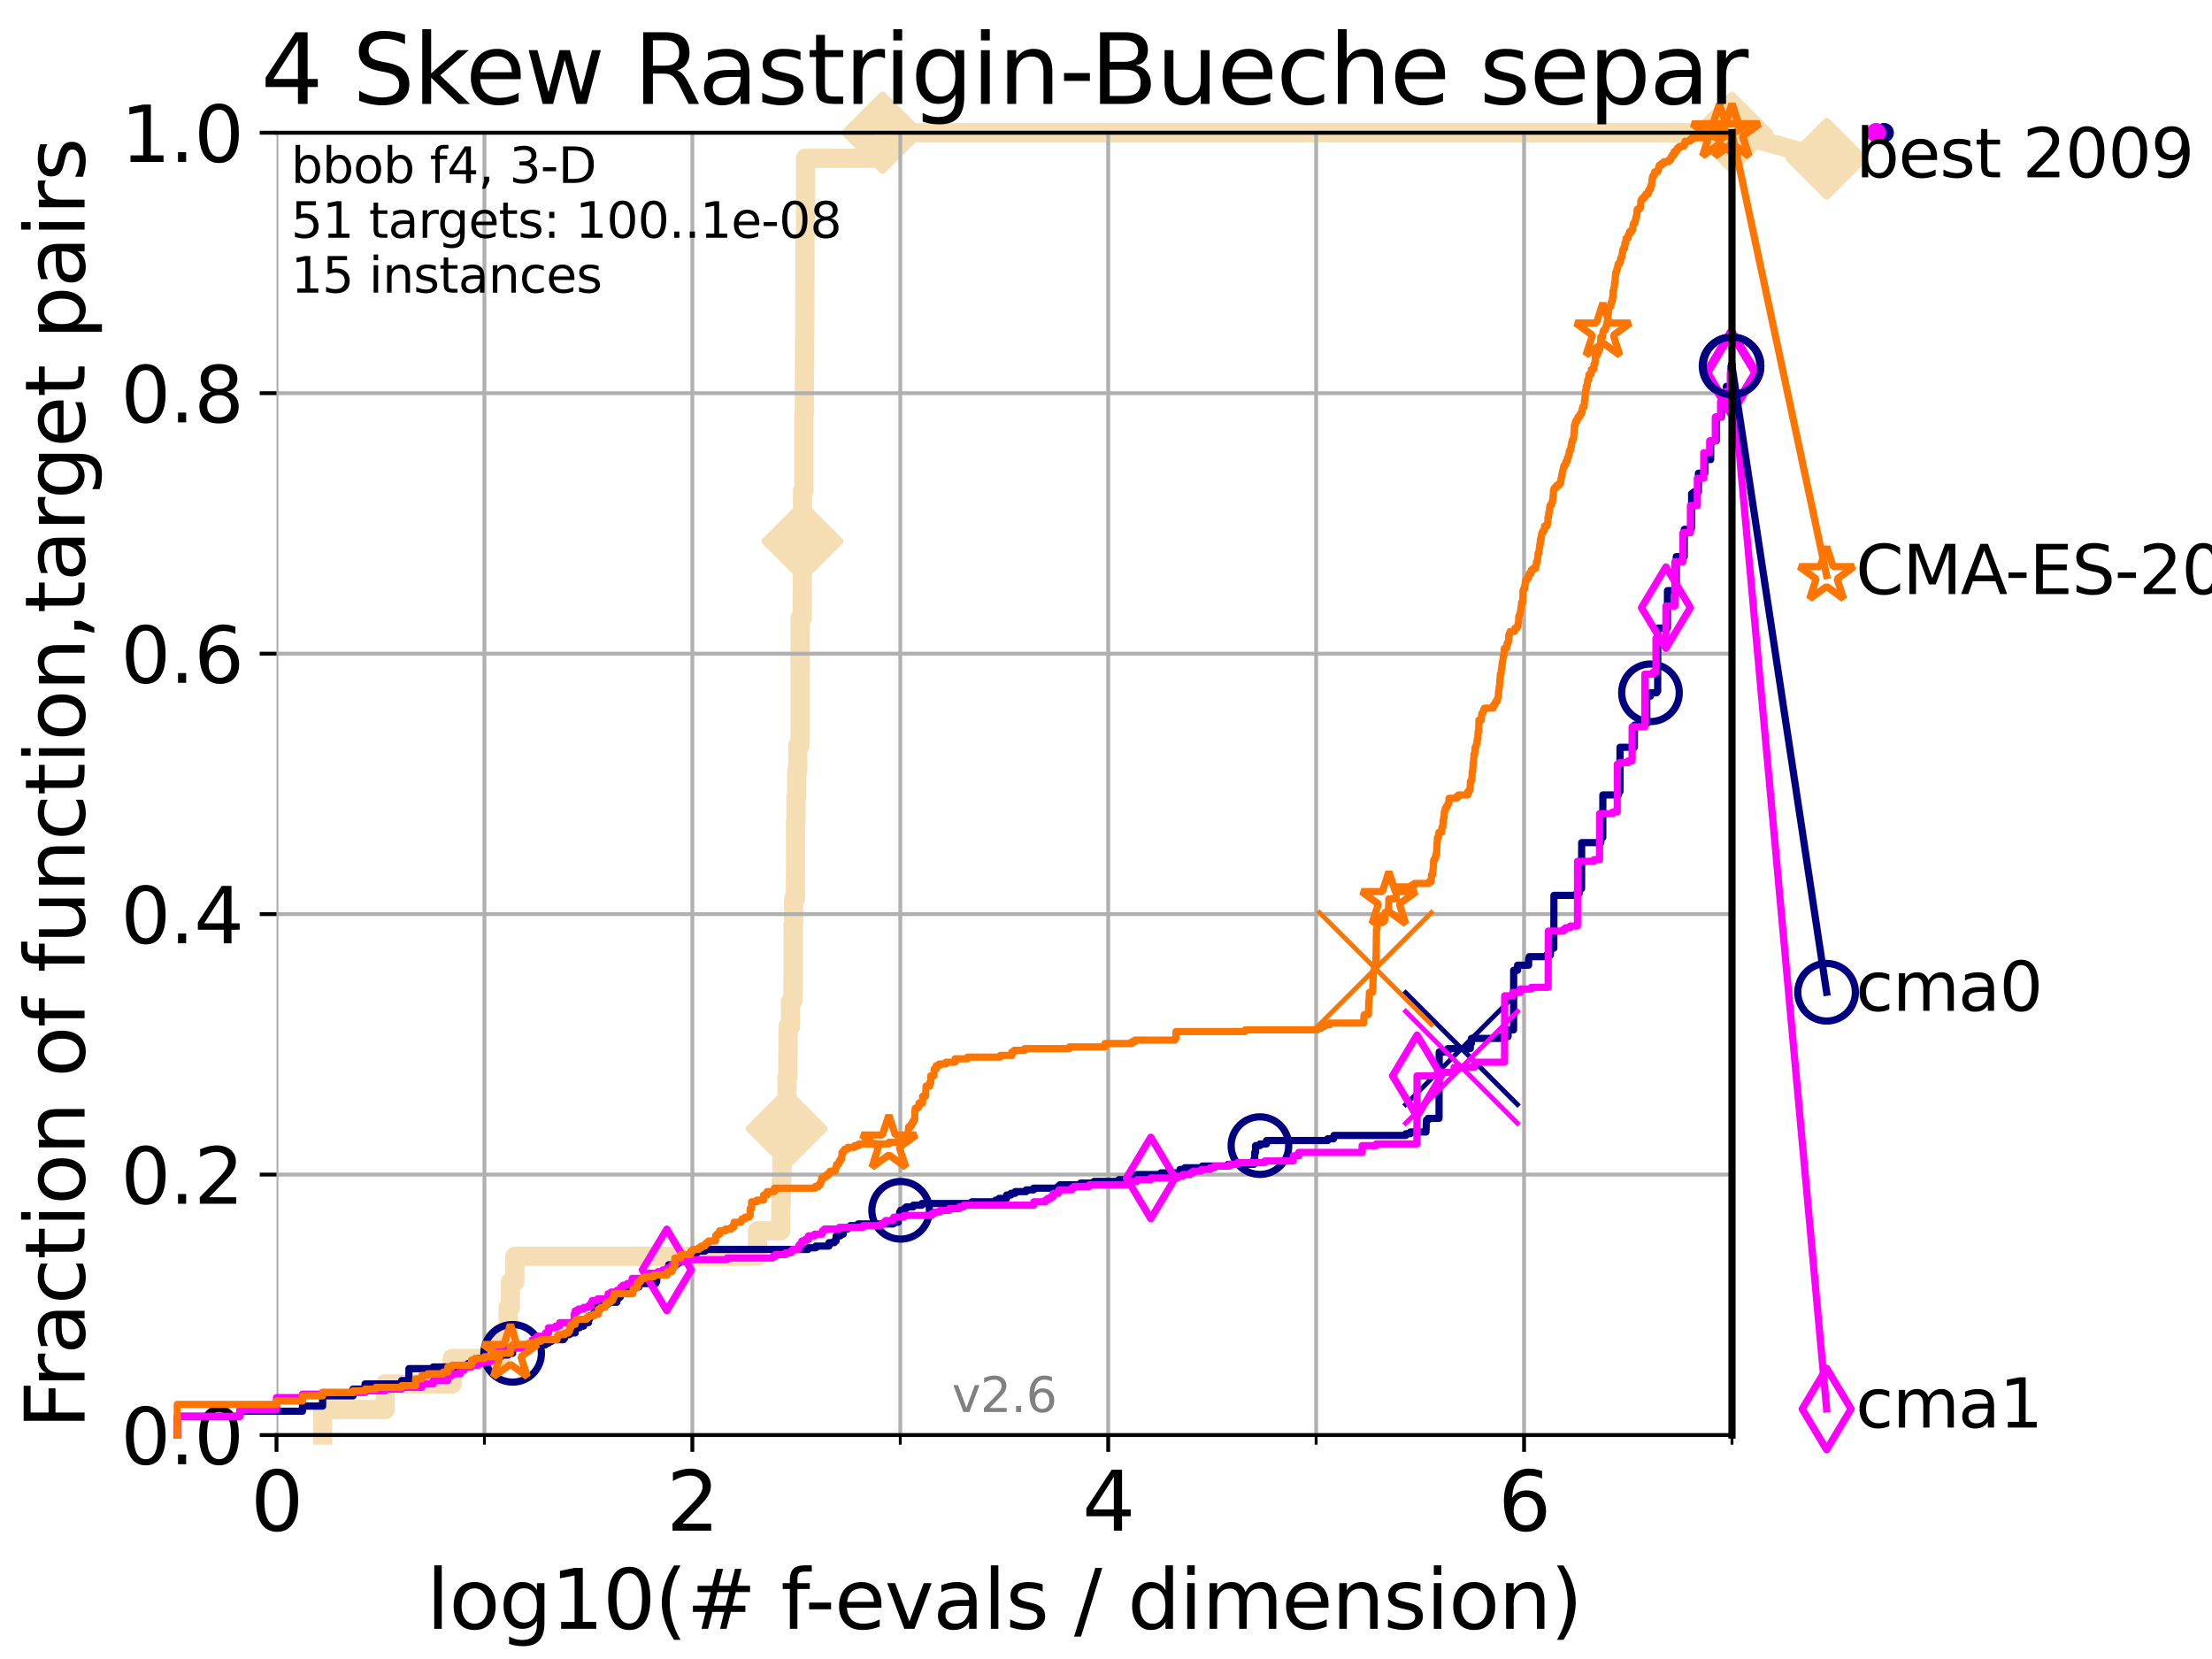 <?xml version="1.0" encoding="utf-8" standalone="no"?>
<!DOCTYPE svg PUBLIC "-//W3C//DTD SVG 1.1//EN"
  "http://www.w3.org/Graphics/SVG/1.1/DTD/svg11.dtd">
<svg xmlns:xlink="http://www.w3.org/1999/xlink" width="460.8pt" height="345.6pt" viewBox="0 0 460.8 345.6" xmlns="http://www.w3.org/2000/svg" version="1.1">
 <defs>
  <style type="text/css">*{stroke-linejoin: round; stroke-linecap: butt}</style>
 </defs>
 <g id="figure_1">
  <g id="patch_1">
   <path d="M 0 345.6 
L 460.8 345.6 
L 460.8 0 
L 0 0 
z
" style="fill: #ffffff"/>
  </g>
  <g id="axes_1">
   <g id="patch_2">
    <path d="M 57.6 298.944 
L 360.806 298.944 
L 360.806 27.648 
L 57.6 27.648 
z
" style="fill: #ffffff"/>
   </g>
   <g id="line2d_1">
    <path d="M 67.209 298.944 
L 67.209 293.624 
L 80.249 293.624 
L 80.249 288.305 
L 94.206 288.305 
L 94.206 282.985 
L 104.345 282.985 
L 104.345 277.666 
L 105.851 277.666 
L 105.851 272.346 
L 106.327 272.346 
L 106.327 267.027 
L 107.245 267.027 
L 107.245 261.707 
L 157.795 261.707 
L 157.795 256.388 
L 162.634 256.388 
L 162.634 251.068 
L 162.752 251.068 
L 162.752 245.749 
L 162.869 245.749 
L 162.869 240.429 
L 163.866 240.429 
L 163.866 235.11 
L 163.932 235.11 
L 163.932 224.471 
L 164.107 224.471 
L 164.107 219.151 
L 164.173 219.151 
L 164.173 213.832 
L 164.687 213.832 
L 164.687 208.512 
L 165.167 208.512 
L 165.167 203.192 
L 165.187 203.192 
L 165.187 192.553 
L 165.331 192.553 
L 165.331 187.234 
L 165.695 187.234 
L 165.695 181.914 
L 165.715 181.914 
L 165.715 171.275 
L 165.815 171.275 
L 165.815 165.956 
L 165.954 165.956 
L 165.954 160.636 
L 166.189 160.636 
L 166.189 155.317 
L 166.652 155.317 
L 166.652 139.358 
L 166.671 139.358 
L 166.671 128.719 
L 167.122 128.719 
L 167.122 123.4 
L 167.141 123.4 
L 167.141 112.76 
L 167.159 112.76 
L 167.159 107.441 
L 167.178 107.441 
L 167.178 102.121 
L 167.453 102.121 
L 167.453 86.163 
L 167.581 86.163 
L 167.581 75.524 
L 167.599 75.524 
L 167.599 70.204 
L 167.653 70.204 
L 167.653 59.565 
L 167.689 59.565 
L 167.689 48.926 
L 167.797 48.926 
L 167.797 32.968 
L 183.843 32.968 
L 183.843 27.648 
L 360.806 27.648 
" style="fill: none; stroke: #f5deb3; stroke-width: 4; stroke-linecap: square"/>
   </g>
   <g id="line2d_2">
    <defs>
     <path id="m64213fa0ec" d="M -0 7.778 
L 7.778 0 
L 0 -7.778 
L -7.778 -0 
z
" style="stroke: #f5deb3; stroke-width: 1.5; stroke-linejoin: miter"/>
    </defs>
    <g>
     <use xlink:href="#m64213fa0ec" x="163.866" y="235.11" style="fill: #f5deb3; stroke: #f5deb3; stroke-width: 1.5; stroke-linejoin: miter"/>
     <use xlink:href="#m64213fa0ec" x="167.159" y="112.76" style="fill: #f5deb3; stroke: #f5deb3; stroke-width: 1.5; stroke-linejoin: miter"/>
     <use xlink:href="#m64213fa0ec" x="183.843" y="27.648" style="fill: #f5deb3; stroke: #f5deb3; stroke-width: 1.5; stroke-linejoin: miter"/>
     <use xlink:href="#m64213fa0ec" x="183.843" y="27.648" style="fill: #f5deb3; stroke: #f5deb3; stroke-width: 1.5; stroke-linejoin: miter"/>
     <use xlink:href="#m64213fa0ec" x="360.806" y="27.648" style="fill: #f5deb3; stroke: #f5deb3; stroke-width: 1.5; stroke-linejoin: miter"/>
    </g>
   </g>
   <g id="line2d_3">
    <path style="fill: none; stroke: #f5deb3; stroke-width: 4; stroke-linecap: square"/>
    <g/>
   </g>
   <g id="line2d_4">
    <path d="M 360.806 27.648 
L 380.515 33.074 
" style="fill: none; stroke: #f5deb3; stroke-width: 4; stroke-linecap: square"/>
    <g>
     <use xlink:href="#m64213fa0ec" x="360.806" y="27.648" style="fill: #f5deb3; stroke: #f5deb3; stroke-width: 1.5; stroke-linejoin: miter"/>
     <use xlink:href="#m64213fa0ec" x="380.515" y="33.074" style="fill: #f5deb3; stroke: #f5deb3; stroke-width: 1.5; stroke-linejoin: miter"/>
    </g>
   </g>
   <g id="matplotlib.axis_1">
    <g id="xtick_1">
     <g id="line2d_5">
      <path d="M 57.6 298.944 
L 57.6 27.648 
" clip-path="url(#pea544576e6)" style="fill: none; stroke: #b0b0b0; stroke-width: 0.8; stroke-linecap: square"/>
     </g>
     <g id="line2d_6">
      <defs>
       <path id="m5f02a3eee4" d="M 0 0 
L 0 3.5 
" style="stroke: #000000; stroke-width: 0.8"/>
      </defs>
      <g>
       <use xlink:href="#m5f02a3eee4" x="57.6" y="298.944" style="stroke: #000000; stroke-width: 0.8"/>
      </g>
     </g>
     <g id="text_1">
      <!-- 0 -->
      <g transform="translate(52.192 318.861)scale(0.17 -0.17)">
       <defs>
        <path id="DejaVuSans-30" d="M 2034 4250 
Q 1547 4250 1301 3770 
Q 1056 3291 1056 2328 
Q 1056 1369 1301 889 
Q 1547 409 2034 409 
Q 2525 409 2770 889 
Q 3016 1369 3016 2328 
Q 3016 3291 2770 3770 
Q 2525 4250 2034 4250 
z
M 2034 4750 
Q 2819 4750 3233 4129 
Q 3647 3509 3647 2328 
Q 3647 1150 3233 529 
Q 2819 -91 2034 -91 
Q 1250 -91 836 529 
Q 422 1150 422 2328 
Q 422 3509 836 4129 
Q 1250 4750 2034 4750 
z
" transform="scale(0.016)"/>
       </defs>
       <use xlink:href="#DejaVuSans-30"/>
      </g>
     </g>
    </g>
    <g id="xtick_2">
     <g id="line2d_7">
      <path d="M 144.23 298.944 
L 144.23 27.648 
" clip-path="url(#pea544576e6)" style="fill: none; stroke: #b0b0b0; stroke-width: 0.8; stroke-linecap: square"/>
     </g>
     <g id="line2d_8">
      <g>
       <use xlink:href="#m5f02a3eee4" x="144.23" y="298.944" style="stroke: #000000; stroke-width: 0.8"/>
      </g>
     </g>
     <g id="text_2">
      <!-- 2 -->
      <g transform="translate(138.822 318.861)scale(0.17 -0.17)">
       <defs>
        <path id="DejaVuSans-32" d="M 1228 531 
L 3431 531 
L 3431 0 
L 469 0 
L 469 531 
Q 828 903 1448 1529 
Q 2069 2156 2228 2338 
Q 2531 2678 2651 2914 
Q 2772 3150 2772 3378 
Q 2772 3750 2511 3984 
Q 2250 4219 1831 4219 
Q 1534 4219 1204 4116 
Q 875 4013 500 3803 
L 500 4441 
Q 881 4594 1212 4672 
Q 1544 4750 1819 4750 
Q 2544 4750 2975 4387 
Q 3406 4025 3406 3419 
Q 3406 3131 3298 2873 
Q 3191 2616 2906 2266 
Q 2828 2175 2409 1742 
Q 1991 1309 1228 531 
z
" transform="scale(0.016)"/>
       </defs>
       <use xlink:href="#DejaVuSans-32"/>
      </g>
     </g>
    </g>
    <g id="xtick_3">
     <g id="line2d_9">
      <path d="M 230.861 298.944 
L 230.861 27.648 
" clip-path="url(#pea544576e6)" style="fill: none; stroke: #b0b0b0; stroke-width: 0.8; stroke-linecap: square"/>
     </g>
     <g id="line2d_10">
      <g>
       <use xlink:href="#m5f02a3eee4" x="230.861" y="298.944" style="stroke: #000000; stroke-width: 0.8"/>
      </g>
     </g>
     <g id="text_3">
      <!-- 4 -->
      <g transform="translate(225.453 318.861)scale(0.17 -0.17)">
       <defs>
        <path id="DejaVuSans-34" d="M 2419 4116 
L 825 1625 
L 2419 1625 
L 2419 4116 
z
M 2253 4666 
L 3047 4666 
L 3047 1625 
L 3713 1625 
L 3713 1100 
L 3047 1100 
L 3047 0 
L 2419 0 
L 2419 1100 
L 313 1100 
L 313 1709 
L 2253 4666 
z
" transform="scale(0.016)"/>
       </defs>
       <use xlink:href="#DejaVuSans-34"/>
      </g>
     </g>
    </g>
    <g id="xtick_4">
     <g id="line2d_11">
      <path d="M 317.491 298.944 
L 317.491 27.648 
" clip-path="url(#pea544576e6)" style="fill: none; stroke: #b0b0b0; stroke-width: 0.8; stroke-linecap: square"/>
     </g>
     <g id="line2d_12">
      <g>
       <use xlink:href="#m5f02a3eee4" x="317.491" y="298.944" style="stroke: #000000; stroke-width: 0.8"/>
      </g>
     </g>
     <g id="text_4">
      <!-- 6 -->
      <g transform="translate(312.083 318.861)scale(0.17 -0.17)">
       <defs>
        <path id="DejaVuSans-36" d="M 2113 2584 
Q 1688 2584 1439 2293 
Q 1191 2003 1191 1497 
Q 1191 994 1439 701 
Q 1688 409 2113 409 
Q 2538 409 2786 701 
Q 3034 994 3034 1497 
Q 3034 2003 2786 2293 
Q 2538 2584 2113 2584 
z
M 3366 4563 
L 3366 3988 
Q 3128 4100 2886 4159 
Q 2644 4219 2406 4219 
Q 1781 4219 1451 3797 
Q 1122 3375 1075 2522 
Q 1259 2794 1537 2939 
Q 1816 3084 2150 3084 
Q 2853 3084 3261 2657 
Q 3669 2231 3669 1497 
Q 3669 778 3244 343 
Q 2819 -91 2113 -91 
Q 1303 -91 875 529 
Q 447 1150 447 2328 
Q 447 3434 972 4092 
Q 1497 4750 2381 4750 
Q 2619 4750 2861 4703 
Q 3103 4656 3366 4563 
z
" transform="scale(0.016)"/>
       </defs>
       <use xlink:href="#DejaVuSans-36"/>
      </g>
     </g>
    </g>
    <g id="xtick_5">
     <g id="line2d_13">
      <path d="M 100.915 298.944 
L 100.915 27.648 
" clip-path="url(#pea544576e6)" style="fill: none; stroke: #b0b0b0; stroke-width: 0.8; stroke-linecap: square"/>
     </g>
     <g id="line2d_14">
      <defs>
       <path id="m9ecd612daa" d="M 0 0 
L 0 2 
" style="stroke: #000000; stroke-width: 0.6"/>
      </defs>
      <g>
       <use xlink:href="#m9ecd612daa" x="100.915" y="298.944" style="stroke: #000000; stroke-width: 0.6"/>
      </g>
     </g>
    </g>
    <g id="xtick_6">
     <g id="line2d_15">
      <path d="M 187.546 298.944 
L 187.546 27.648 
" clip-path="url(#pea544576e6)" style="fill: none; stroke: #b0b0b0; stroke-width: 0.8; stroke-linecap: square"/>
     </g>
     <g id="line2d_16">
      <g>
       <use xlink:href="#m9ecd612daa" x="187.546" y="298.944" style="stroke: #000000; stroke-width: 0.6"/>
      </g>
     </g>
    </g>
    <g id="xtick_7">
     <g id="line2d_17">
      <path d="M 274.176 298.944 
L 274.176 27.648 
" clip-path="url(#pea544576e6)" style="fill: none; stroke: #b0b0b0; stroke-width: 0.8; stroke-linecap: square"/>
     </g>
     <g id="line2d_18">
      <g>
       <use xlink:href="#m9ecd612daa" x="274.176" y="298.944" style="stroke: #000000; stroke-width: 0.6"/>
      </g>
     </g>
    </g>
    <g id="xtick_8">
     <g id="line2d_19">
      <path d="M 360.806 298.944 
L 360.806 27.648 
" clip-path="url(#pea544576e6)" style="fill: none; stroke: #b0b0b0; stroke-width: 0.8; stroke-linecap: square"/>
     </g>
     <g id="line2d_20">
      <g>
       <use xlink:href="#m9ecd612daa" x="360.806" y="298.944" style="stroke: #000000; stroke-width: 0.6"/>
      </g>
     </g>
    </g>
    <g id="text_5">
     <!-- log10(# f-evals / dimension) -->
     <g transform="translate(88.823 339.314)scale(0.17 -0.17)">
      <defs>
       <path id="DejaVuSans-6c" d="M 603 4863 
L 1178 4863 
L 1178 0 
L 603 0 
L 603 4863 
z
" transform="scale(0.016)"/>
       <path id="DejaVuSans-6f" d="M 1959 3097 
Q 1497 3097 1228 2736 
Q 959 2375 959 1747 
Q 959 1119 1226 758 
Q 1494 397 1959 397 
Q 2419 397 2687 759 
Q 2956 1122 2956 1747 
Q 2956 2369 2687 2733 
Q 2419 3097 1959 3097 
z
M 1959 3584 
Q 2709 3584 3137 3096 
Q 3566 2609 3566 1747 
Q 3566 888 3137 398 
Q 2709 -91 1959 -91 
Q 1206 -91 779 398 
Q 353 888 353 1747 
Q 353 2609 779 3096 
Q 1206 3584 1959 3584 
z
" transform="scale(0.016)"/>
       <path id="DejaVuSans-67" d="M 2906 1791 
Q 2906 2416 2648 2759 
Q 2391 3103 1925 3103 
Q 1463 3103 1205 2759 
Q 947 2416 947 1791 
Q 947 1169 1205 825 
Q 1463 481 1925 481 
Q 2391 481 2648 825 
Q 2906 1169 2906 1791 
z
M 3481 434 
Q 3481 -459 3084 -895 
Q 2688 -1331 1869 -1331 
Q 1566 -1331 1297 -1286 
Q 1028 -1241 775 -1147 
L 775 -588 
Q 1028 -725 1275 -790 
Q 1522 -856 1778 -856 
Q 2344 -856 2625 -561 
Q 2906 -266 2906 331 
L 2906 616 
Q 2728 306 2450 153 
Q 2172 0 1784 0 
Q 1141 0 747 490 
Q 353 981 353 1791 
Q 353 2603 747 3093 
Q 1141 3584 1784 3584 
Q 2172 3584 2450 3431 
Q 2728 3278 2906 2969 
L 2906 3500 
L 3481 3500 
L 3481 434 
z
" transform="scale(0.016)"/>
       <path id="DejaVuSans-31" d="M 794 531 
L 1825 531 
L 1825 4091 
L 703 3866 
L 703 4441 
L 1819 4666 
L 2450 4666 
L 2450 531 
L 3481 531 
L 3481 0 
L 794 0 
L 794 531 
z
" transform="scale(0.016)"/>
       <path id="DejaVuSans-28" d="M 1984 4856 
Q 1566 4138 1362 3434 
Q 1159 2731 1159 2009 
Q 1159 1288 1364 580 
Q 1569 -128 1984 -844 
L 1484 -844 
Q 1016 -109 783 600 
Q 550 1309 550 2009 
Q 550 2706 781 3412 
Q 1013 4119 1484 4856 
L 1984 4856 
z
" transform="scale(0.016)"/>
       <path id="DejaVuSans-23" d="M 3272 2816 
L 2363 2816 
L 2100 1772 
L 3016 1772 
L 3272 2816 
z
M 2803 4594 
L 2478 3297 
L 3391 3297 
L 3719 4594 
L 4219 4594 
L 3897 3297 
L 4872 3297 
L 4872 2816 
L 3775 2816 
L 3519 1772 
L 4513 1772 
L 4513 1294 
L 3397 1294 
L 3072 0 
L 2572 0 
L 2894 1294 
L 1978 1294 
L 1656 0 
L 1153 0 
L 1478 1294 
L 494 1294 
L 494 1772 
L 1594 1772 
L 1856 2816 
L 850 2816 
L 850 3297 
L 1978 3297 
L 2297 4594 
L 2803 4594 
z
" transform="scale(0.016)"/>
       <path id="DejaVuSans-20" transform="scale(0.016)"/>
       <path id="DejaVuSans-66" d="M 2375 4863 
L 2375 4384 
L 1825 4384 
Q 1516 4384 1395 4259 
Q 1275 4134 1275 3809 
L 1275 3500 
L 2222 3500 
L 2222 3053 
L 1275 3053 
L 1275 0 
L 697 0 
L 697 3053 
L 147 3053 
L 147 3500 
L 697 3500 
L 697 3744 
Q 697 4328 969 4595 
Q 1241 4863 1831 4863 
L 2375 4863 
z
" transform="scale(0.016)"/>
       <path id="DejaVuSans-2d" d="M 313 2009 
L 1997 2009 
L 1997 1497 
L 313 1497 
L 313 2009 
z
" transform="scale(0.016)"/>
       <path id="DejaVuSans-65" d="M 3597 1894 
L 3597 1613 
L 953 1613 
Q 991 1019 1311 708 
Q 1631 397 2203 397 
Q 2534 397 2845 478 
Q 3156 559 3463 722 
L 3463 178 
Q 3153 47 2828 -22 
Q 2503 -91 2169 -91 
Q 1331 -91 842 396 
Q 353 884 353 1716 
Q 353 2575 817 3079 
Q 1281 3584 2069 3584 
Q 2775 3584 3186 3129 
Q 3597 2675 3597 1894 
z
M 3022 2063 
Q 3016 2534 2758 2815 
Q 2500 3097 2075 3097 
Q 1594 3097 1305 2825 
Q 1016 2553 972 2059 
L 3022 2063 
z
" transform="scale(0.016)"/>
       <path id="DejaVuSans-76" d="M 191 3500 
L 800 3500 
L 1894 563 
L 2988 3500 
L 3597 3500 
L 2284 0 
L 1503 0 
L 191 3500 
z
" transform="scale(0.016)"/>
       <path id="DejaVuSans-61" d="M 2194 1759 
Q 1497 1759 1228 1600 
Q 959 1441 959 1056 
Q 959 750 1161 570 
Q 1363 391 1709 391 
Q 2188 391 2477 730 
Q 2766 1069 2766 1631 
L 2766 1759 
L 2194 1759 
z
M 3341 1997 
L 3341 0 
L 2766 0 
L 2766 531 
Q 2569 213 2275 61 
Q 1981 -91 1556 -91 
Q 1019 -91 701 211 
Q 384 513 384 1019 
Q 384 1609 779 1909 
Q 1175 2209 1959 2209 
L 2766 2209 
L 2766 2266 
Q 2766 2663 2505 2880 
Q 2244 3097 1772 3097 
Q 1472 3097 1187 3025 
Q 903 2953 641 2809 
L 641 3341 
Q 956 3463 1253 3523 
Q 1550 3584 1831 3584 
Q 2591 3584 2966 3190 
Q 3341 2797 3341 1997 
z
" transform="scale(0.016)"/>
       <path id="DejaVuSans-73" d="M 2834 3397 
L 2834 2853 
Q 2591 2978 2328 3040 
Q 2066 3103 1784 3103 
Q 1356 3103 1142 2972 
Q 928 2841 928 2578 
Q 928 2378 1081 2264 
Q 1234 2150 1697 2047 
L 1894 2003 
Q 2506 1872 2764 1633 
Q 3022 1394 3022 966 
Q 3022 478 2636 193 
Q 2250 -91 1575 -91 
Q 1294 -91 989 -36 
Q 684 19 347 128 
L 347 722 
Q 666 556 975 473 
Q 1284 391 1588 391 
Q 1994 391 2212 530 
Q 2431 669 2431 922 
Q 2431 1156 2273 1281 
Q 2116 1406 1581 1522 
L 1381 1569 
Q 847 1681 609 1914 
Q 372 2147 372 2553 
Q 372 3047 722 3315 
Q 1072 3584 1716 3584 
Q 2034 3584 2315 3537 
Q 2597 3491 2834 3397 
z
" transform="scale(0.016)"/>
       <path id="DejaVuSans-2f" d="M 1625 4666 
L 2156 4666 
L 531 -594 
L 0 -594 
L 1625 4666 
z
" transform="scale(0.016)"/>
       <path id="DejaVuSans-64" d="M 2906 2969 
L 2906 4863 
L 3481 4863 
L 3481 0 
L 2906 0 
L 2906 525 
Q 2725 213 2448 61 
Q 2172 -91 1784 -91 
Q 1150 -91 751 415 
Q 353 922 353 1747 
Q 353 2572 751 3078 
Q 1150 3584 1784 3584 
Q 2172 3584 2448 3432 
Q 2725 3281 2906 2969 
z
M 947 1747 
Q 947 1113 1208 752 
Q 1469 391 1925 391 
Q 2381 391 2643 752 
Q 2906 1113 2906 1747 
Q 2906 2381 2643 2742 
Q 2381 3103 1925 3103 
Q 1469 3103 1208 2742 
Q 947 2381 947 1747 
z
" transform="scale(0.016)"/>
       <path id="DejaVuSans-69" d="M 603 3500 
L 1178 3500 
L 1178 0 
L 603 0 
L 603 3500 
z
M 603 4863 
L 1178 4863 
L 1178 4134 
L 603 4134 
L 603 4863 
z
" transform="scale(0.016)"/>
       <path id="DejaVuSans-6d" d="M 3328 2828 
Q 3544 3216 3844 3400 
Q 4144 3584 4550 3584 
Q 5097 3584 5394 3201 
Q 5691 2819 5691 2113 
L 5691 0 
L 5113 0 
L 5113 2094 
Q 5113 2597 4934 2840 
Q 4756 3084 4391 3084 
Q 3944 3084 3684 2787 
Q 3425 2491 3425 1978 
L 3425 0 
L 2847 0 
L 2847 2094 
Q 2847 2600 2669 2842 
Q 2491 3084 2119 3084 
Q 1678 3084 1418 2786 
Q 1159 2488 1159 1978 
L 1159 0 
L 581 0 
L 581 3500 
L 1159 3500 
L 1159 2956 
Q 1356 3278 1631 3431 
Q 1906 3584 2284 3584 
Q 2666 3584 2933 3390 
Q 3200 3197 3328 2828 
z
" transform="scale(0.016)"/>
       <path id="DejaVuSans-6e" d="M 3513 2113 
L 3513 0 
L 2938 0 
L 2938 2094 
Q 2938 2591 2744 2837 
Q 2550 3084 2163 3084 
Q 1697 3084 1428 2787 
Q 1159 2491 1159 1978 
L 1159 0 
L 581 0 
L 581 3500 
L 1159 3500 
L 1159 2956 
Q 1366 3272 1645 3428 
Q 1925 3584 2291 3584 
Q 2894 3584 3203 3211 
Q 3513 2838 3513 2113 
z
" transform="scale(0.016)"/>
       <path id="DejaVuSans-29" d="M 513 4856 
L 1013 4856 
Q 1481 4119 1714 3412 
Q 1947 2706 1947 2009 
Q 1947 1309 1714 600 
Q 1481 -109 1013 -844 
L 513 -844 
Q 928 -128 1133 580 
Q 1338 1288 1338 2009 
Q 1338 2731 1133 3434 
Q 928 4138 513 4856 
z
" transform="scale(0.016)"/>
      </defs>
      <use xlink:href="#DejaVuSans-6c"/>
      <use xlink:href="#DejaVuSans-6f" x="27.783"/>
      <use xlink:href="#DejaVuSans-67" x="88.965"/>
      <use xlink:href="#DejaVuSans-31" x="152.441"/>
      <use xlink:href="#DejaVuSans-30" x="216.064"/>
      <use xlink:href="#DejaVuSans-28" x="279.688"/>
      <use xlink:href="#DejaVuSans-23" x="318.701"/>
      <use xlink:href="#DejaVuSans-20" x="402.49"/>
      <use xlink:href="#DejaVuSans-66" x="434.277"/>
      <use xlink:href="#DejaVuSans-2d" x="463.982"/>
      <use xlink:href="#DejaVuSans-65" x="500.066"/>
      <use xlink:href="#DejaVuSans-76" x="561.59"/>
      <use xlink:href="#DejaVuSans-61" x="620.77"/>
      <use xlink:href="#DejaVuSans-6c" x="682.049"/>
      <use xlink:href="#DejaVuSans-73" x="709.832"/>
      <use xlink:href="#DejaVuSans-20" x="761.932"/>
      <use xlink:href="#DejaVuSans-2f" x="793.719"/>
      <use xlink:href="#DejaVuSans-20" x="827.41"/>
      <use xlink:href="#DejaVuSans-64" x="859.197"/>
      <use xlink:href="#DejaVuSans-69" x="922.674"/>
      <use xlink:href="#DejaVuSans-6d" x="950.457"/>
      <use xlink:href="#DejaVuSans-65" x="1047.869"/>
      <use xlink:href="#DejaVuSans-6e" x="1109.393"/>
      <use xlink:href="#DejaVuSans-73" x="1172.771"/>
      <use xlink:href="#DejaVuSans-69" x="1224.871"/>
      <use xlink:href="#DejaVuSans-6f" x="1252.654"/>
      <use xlink:href="#DejaVuSans-6e" x="1313.836"/>
      <use xlink:href="#DejaVuSans-29" x="1377.215"/>
     </g>
    </g>
   </g>
   <g id="matplotlib.axis_2">
    <g id="ytick_1">
     <g id="line2d_21">
      <path d="M 57.6 298.944 
L 360.806 298.944 
" clip-path="url(#pea544576e6)" style="fill: none; stroke: #b0b0b0; stroke-width: 0.8; stroke-linecap: square"/>
     </g>
     <g id="line2d_22">
      <defs>
       <path id="m218cb0112d" d="M 0 0 
L -3.5 0 
" style="stroke: #000000; stroke-width: 0.8"/>
      </defs>
      <g>
       <use xlink:href="#m218cb0112d" x="57.6" y="298.944" style="stroke: #000000; stroke-width: 0.8"/>
      </g>
     </g>
     <g id="text_6">
      <!-- 0.0 -->
      <g transform="translate(25.155 305.023)scale(0.16 -0.16)">
       <defs>
        <path id="DejaVuSans-2e" d="M 684 794 
L 1344 794 
L 1344 0 
L 684 0 
L 684 794 
z
" transform="scale(0.016)"/>
       </defs>
       <use xlink:href="#DejaVuSans-30"/>
       <use xlink:href="#DejaVuSans-2e" x="63.623"/>
       <use xlink:href="#DejaVuSans-30" x="95.41"/>
      </g>
     </g>
    </g>
    <g id="ytick_2">
     <g id="line2d_23">
      <path d="M 57.6 244.685 
L 360.806 244.685 
" clip-path="url(#pea544576e6)" style="fill: none; stroke: #b0b0b0; stroke-width: 0.8; stroke-linecap: square"/>
     </g>
     <g id="line2d_24">
      <g>
       <use xlink:href="#m218cb0112d" x="57.6" y="244.685" style="stroke: #000000; stroke-width: 0.8"/>
      </g>
     </g>
     <g id="text_7">
      <!-- 0.2 -->
      <g transform="translate(25.155 250.764)scale(0.16 -0.16)">
       <use xlink:href="#DejaVuSans-30"/>
       <use xlink:href="#DejaVuSans-2e" x="63.623"/>
       <use xlink:href="#DejaVuSans-32" x="95.41"/>
      </g>
     </g>
    </g>
    <g id="ytick_3">
     <g id="line2d_25">
      <path d="M 57.6 190.426 
L 360.806 190.426 
" clip-path="url(#pea544576e6)" style="fill: none; stroke: #b0b0b0; stroke-width: 0.8; stroke-linecap: square"/>
     </g>
     <g id="line2d_26">
      <g>
       <use xlink:href="#m218cb0112d" x="57.6" y="190.426" style="stroke: #000000; stroke-width: 0.8"/>
      </g>
     </g>
     <g id="text_8">
      <!-- 0.4 -->
      <g transform="translate(25.155 196.504)scale(0.16 -0.16)">
       <use xlink:href="#DejaVuSans-30"/>
       <use xlink:href="#DejaVuSans-2e" x="63.623"/>
       <use xlink:href="#DejaVuSans-34" x="95.41"/>
      </g>
     </g>
    </g>
    <g id="ytick_4">
     <g id="line2d_27">
      <path d="M 57.6 136.166 
L 360.806 136.166 
" clip-path="url(#pea544576e6)" style="fill: none; stroke: #b0b0b0; stroke-width: 0.8; stroke-linecap: square"/>
     </g>
     <g id="line2d_28">
      <g>
       <use xlink:href="#m218cb0112d" x="57.6" y="136.166" style="stroke: #000000; stroke-width: 0.8"/>
      </g>
     </g>
     <g id="text_9">
      <!-- 0.6 -->
      <g transform="translate(25.155 142.245)scale(0.16 -0.16)">
       <use xlink:href="#DejaVuSans-30"/>
       <use xlink:href="#DejaVuSans-2e" x="63.623"/>
       <use xlink:href="#DejaVuSans-36" x="95.41"/>
      </g>
     </g>
    </g>
    <g id="ytick_5">
     <g id="line2d_29">
      <path d="M 57.6 81.907 
L 360.806 81.907 
" clip-path="url(#pea544576e6)" style="fill: none; stroke: #b0b0b0; stroke-width: 0.8; stroke-linecap: square"/>
     </g>
     <g id="line2d_30">
      <g>
       <use xlink:href="#m218cb0112d" x="57.6" y="81.907" style="stroke: #000000; stroke-width: 0.8"/>
      </g>
     </g>
     <g id="text_10">
      <!-- 0.8 -->
      <g transform="translate(25.155 87.986)scale(0.16 -0.16)">
       <defs>
        <path id="DejaVuSans-38" d="M 2034 2216 
Q 1584 2216 1326 1975 
Q 1069 1734 1069 1313 
Q 1069 891 1326 650 
Q 1584 409 2034 409 
Q 2484 409 2743 651 
Q 3003 894 3003 1313 
Q 3003 1734 2745 1975 
Q 2488 2216 2034 2216 
z
M 1403 2484 
Q 997 2584 770 2862 
Q 544 3141 544 3541 
Q 544 4100 942 4425 
Q 1341 4750 2034 4750 
Q 2731 4750 3128 4425 
Q 3525 4100 3525 3541 
Q 3525 3141 3298 2862 
Q 3072 2584 2669 2484 
Q 3125 2378 3379 2068 
Q 3634 1759 3634 1313 
Q 3634 634 3220 271 
Q 2806 -91 2034 -91 
Q 1263 -91 848 271 
Q 434 634 434 1313 
Q 434 1759 690 2068 
Q 947 2378 1403 2484 
z
M 1172 3481 
Q 1172 3119 1398 2916 
Q 1625 2713 2034 2713 
Q 2441 2713 2670 2916 
Q 2900 3119 2900 3481 
Q 2900 3844 2670 4047 
Q 2441 4250 2034 4250 
Q 1625 4250 1398 4047 
Q 1172 3844 1172 3481 
z
" transform="scale(0.016)"/>
       </defs>
       <use xlink:href="#DejaVuSans-30"/>
       <use xlink:href="#DejaVuSans-2e" x="63.623"/>
       <use xlink:href="#DejaVuSans-38" x="95.41"/>
      </g>
     </g>
    </g>
    <g id="ytick_6">
     <g id="line2d_31">
      <path d="M 57.6 27.648 
L 360.806 27.648 
" clip-path="url(#pea544576e6)" style="fill: none; stroke: #b0b0b0; stroke-width: 0.8; stroke-linecap: square"/>
     </g>
     <g id="line2d_32">
      <g>
       <use xlink:href="#m218cb0112d" x="57.6" y="27.648" style="stroke: #000000; stroke-width: 0.8"/>
      </g>
     </g>
     <g id="text_11">
      <!-- 1.0 -->
      <g transform="translate(25.155 33.727)scale(0.16 -0.16)">
       <use xlink:href="#DejaVuSans-31"/>
       <use xlink:href="#DejaVuSans-2e" x="63.623"/>
       <use xlink:href="#DejaVuSans-30" x="95.41"/>
      </g>
     </g>
    </g>
    <g id="text_12">
     <!-- Fraction of function,target pairs -->
     <g transform="translate(17.62 297.681)rotate(-90)scale(0.17 -0.17)">
      <defs>
       <path id="DejaVuSans-46" d="M 628 4666 
L 3309 4666 
L 3309 4134 
L 1259 4134 
L 1259 2759 
L 3109 2759 
L 3109 2228 
L 1259 2228 
L 1259 0 
L 628 0 
L 628 4666 
z
" transform="scale(0.016)"/>
       <path id="DejaVuSans-72" d="M 2631 2963 
Q 2534 3019 2420 3045 
Q 2306 3072 2169 3072 
Q 1681 3072 1420 2755 
Q 1159 2438 1159 1844 
L 1159 0 
L 581 0 
L 581 3500 
L 1159 3500 
L 1159 2956 
Q 1341 3275 1631 3429 
Q 1922 3584 2338 3584 
Q 2397 3584 2469 3576 
Q 2541 3569 2628 3553 
L 2631 2963 
z
" transform="scale(0.016)"/>
       <path id="DejaVuSans-63" d="M 3122 3366 
L 3122 2828 
Q 2878 2963 2633 3030 
Q 2388 3097 2138 3097 
Q 1578 3097 1268 2742 
Q 959 2388 959 1747 
Q 959 1106 1268 751 
Q 1578 397 2138 397 
Q 2388 397 2633 464 
Q 2878 531 3122 666 
L 3122 134 
Q 2881 22 2623 -34 
Q 2366 -91 2075 -91 
Q 1284 -91 818 406 
Q 353 903 353 1747 
Q 353 2603 823 3093 
Q 1294 3584 2113 3584 
Q 2378 3584 2631 3529 
Q 2884 3475 3122 3366 
z
" transform="scale(0.016)"/>
       <path id="DejaVuSans-74" d="M 1172 4494 
L 1172 3500 
L 2356 3500 
L 2356 3053 
L 1172 3053 
L 1172 1153 
Q 1172 725 1289 603 
Q 1406 481 1766 481 
L 2356 481 
L 2356 0 
L 1766 0 
Q 1100 0 847 248 
Q 594 497 594 1153 
L 594 3053 
L 172 3053 
L 172 3500 
L 594 3500 
L 594 4494 
L 1172 4494 
z
" transform="scale(0.016)"/>
       <path id="DejaVuSans-75" d="M 544 1381 
L 544 3500 
L 1119 3500 
L 1119 1403 
Q 1119 906 1312 657 
Q 1506 409 1894 409 
Q 2359 409 2629 706 
Q 2900 1003 2900 1516 
L 2900 3500 
L 3475 3500 
L 3475 0 
L 2900 0 
L 2900 538 
Q 2691 219 2414 64 
Q 2138 -91 1772 -91 
Q 1169 -91 856 284 
Q 544 659 544 1381 
z
M 1991 3584 
L 1991 3584 
z
" transform="scale(0.016)"/>
       <path id="DejaVuSans-2c" d="M 750 794 
L 1409 794 
L 1409 256 
L 897 -744 
L 494 -744 
L 750 256 
L 750 794 
z
" transform="scale(0.016)"/>
       <path id="DejaVuSans-70" d="M 1159 525 
L 1159 -1331 
L 581 -1331 
L 581 3500 
L 1159 3500 
L 1159 2969 
Q 1341 3281 1617 3432 
Q 1894 3584 2278 3584 
Q 2916 3584 3314 3078 
Q 3713 2572 3713 1747 
Q 3713 922 3314 415 
Q 2916 -91 2278 -91 
Q 1894 -91 1617 61 
Q 1341 213 1159 525 
z
M 3116 1747 
Q 3116 2381 2855 2742 
Q 2594 3103 2138 3103 
Q 1681 3103 1420 2742 
Q 1159 2381 1159 1747 
Q 1159 1113 1420 752 
Q 1681 391 2138 391 
Q 2594 391 2855 752 
Q 3116 1113 3116 1747 
z
" transform="scale(0.016)"/>
      </defs>
      <use xlink:href="#DejaVuSans-46"/>
      <use xlink:href="#DejaVuSans-72" x="50.27"/>
      <use xlink:href="#DejaVuSans-61" x="91.383"/>
      <use xlink:href="#DejaVuSans-63" x="152.662"/>
      <use xlink:href="#DejaVuSans-74" x="207.643"/>
      <use xlink:href="#DejaVuSans-69" x="246.852"/>
      <use xlink:href="#DejaVuSans-6f" x="274.635"/>
      <use xlink:href="#DejaVuSans-6e" x="335.816"/>
      <use xlink:href="#DejaVuSans-20" x="399.195"/>
      <use xlink:href="#DejaVuSans-6f" x="430.982"/>
      <use xlink:href="#DejaVuSans-66" x="492.164"/>
      <use xlink:href="#DejaVuSans-20" x="527.369"/>
      <use xlink:href="#DejaVuSans-66" x="559.156"/>
      <use xlink:href="#DejaVuSans-75" x="594.361"/>
      <use xlink:href="#DejaVuSans-6e" x="657.74"/>
      <use xlink:href="#DejaVuSans-63" x="721.119"/>
      <use xlink:href="#DejaVuSans-74" x="776.1"/>
      <use xlink:href="#DejaVuSans-69" x="815.309"/>
      <use xlink:href="#DejaVuSans-6f" x="843.092"/>
      <use xlink:href="#DejaVuSans-6e" x="904.273"/>
      <use xlink:href="#DejaVuSans-2c" x="967.652"/>
      <use xlink:href="#DejaVuSans-74" x="999.439"/>
      <use xlink:href="#DejaVuSans-61" x="1038.648"/>
      <use xlink:href="#DejaVuSans-72" x="1099.928"/>
      <use xlink:href="#DejaVuSans-67" x="1139.291"/>
      <use xlink:href="#DejaVuSans-65" x="1202.768"/>
      <use xlink:href="#DejaVuSans-74" x="1264.291"/>
      <use xlink:href="#DejaVuSans-20" x="1303.5"/>
      <use xlink:href="#DejaVuSans-70" x="1335.287"/>
      <use xlink:href="#DejaVuSans-61" x="1398.764"/>
      <use xlink:href="#DejaVuSans-69" x="1460.043"/>
      <use xlink:href="#DejaVuSans-72" x="1487.826"/>
      <use xlink:href="#DejaVuSans-73" x="1528.939"/>
     </g>
    </g>
   </g>
   <g id="line2d_33">
    <defs>
     <path id="m4b1e58f416" d="M 0 1.5 
C 0.398 1.5 0.779 1.342 1.061 1.061 
C 1.342 0.779 1.5 0.398 1.5 0 
C 1.5 -0.398 1.342 -0.779 1.061 -1.061 
C 0.779 -1.342 0.398 -1.5 0 -1.5 
C -0.398 -1.5 -0.779 -1.342 -1.061 -1.061 
C -1.342 -0.779 -1.5 -0.398 -1.5 0 
C -1.5 0.398 -1.342 0.779 -1.061 1.061 
C -0.779 1.342 -0.398 1.5 0 1.5 
z
" style="stroke: #f5deb3"/>
    </defs>
    <g>
     <use xlink:href="#m4b1e58f416" x="183.843" y="27.648" style="fill: #f5deb3; stroke: #f5deb3"/>
     <use xlink:href="#m4b1e58f416" x="183.843" y="27.648" style="fill: #f5deb3; stroke: #f5deb3"/>
    </g>
   </g>
   <g id="line2d_34">
    <defs>
     <path id="ma12e6e09f9" d="M 0 1.5 
C 0.398 1.5 0.779 1.342 1.061 1.061 
C 1.342 0.779 1.5 0.398 1.5 0 
C 1.5 -0.398 1.342 -0.779 1.061 -1.061 
C 0.779 -1.342 0.398 -1.5 0 -1.5 
C -0.398 -1.5 -0.779 -1.342 -1.061 -1.061 
C -1.342 -0.779 -1.5 -0.398 -1.5 0 
C -1.5 0.398 -1.342 0.779 -1.061 1.061 
C -0.779 1.342 -0.398 1.5 0 1.5 
z
" style="stroke: #000080"/>
    </defs>
    <g>
     <use xlink:href="#ma12e6e09f9" x="392.505" y="27.648" style="fill: #000080; stroke: #000080"/>
     <use xlink:href="#ma12e6e09f9" x="392.505" y="27.648" style="fill: #000080; stroke: #000080"/>
    </g>
   </g>
   <g id="line2d_35">
    <path d="M 36.933 298.944 
L 36.933 295.043 
L 49.973 295.043 
L 49.973 293.979 
L 63.012 293.979 
L 63.012 292.915 
L 67.209 292.915 
L 67.209 290.787 
L 73.539 290.787 
L 73.539 289.369 
L 76.051 289.369 
L 76.051 288.305 
L 83.678 288.305 
L 83.678 287.596 
L 85.184 287.596 
L 85.184 285.113 
L 90.231 285.113 
L 90.231 284.759 
L 97.485 284.759 
L 97.485 284.049 
L 98.933 284.049 
L 98.933 283.695 
L 99.617 283.695 
L 99.617 282.985 
L 103.815 282.985 
L 103.815 282.631 
L 104.345 282.631 
L 104.345 282.276 
L 105.851 282.276 
L 105.851 281.922 
L 106.791 281.922 
L 106.791 280.858 
L 107.245 280.858 
L 107.245 280.503 
L 111.262 280.503 
L 111.262 280.148 
L 113.638 280.148 
L 113.638 279.794 
L 114.265 279.794 
L 114.265 279.439 
L 114.872 279.439 
L 114.872 279.084 
L 117.384 279.084 
L 117.384 278.73 
L 117.644 278.73 
L 117.644 278.021 
L 118.647 278.021 
L 118.647 277.666 
L 119.831 277.666 
L 119.831 276.602 
L 120.727 276.602 
L 120.727 276.247 
L 121.582 276.247 
L 121.582 275.538 
L 122.599 275.538 
L 122.599 274.829 
L 122.796 274.829 
L 122.796 274.12 
L 123.564 274.12 
L 123.564 273.765 
L 123.936 273.765 
L 123.936 272.701 
L 124.482 272.701 
L 124.482 271.992 
L 125.696 271.992 
L 125.696 271.637 
L 126.677 271.637 
L 126.677 271.282 
L 128.499 271.282 
L 128.499 270.573 
L 128.786 270.573 
L 128.786 270.219 
L 129.209 270.219 
L 129.209 269.864 
L 129.348 269.864 
L 129.348 269.509 
L 129.623 269.509 
L 129.623 268.8 
L 130.16 268.8 
L 130.16 268.445 
L 131.686 268.445 
L 131.686 268.091 
L 133.098 268.091 
L 133.098 267.381 
L 136.603 267.381 
L 136.603 267.027 
L 136.79 267.027 
L 136.883 265.608 
L 137.699 265.608 
L 137.699 265.254 
L 137.963 265.254 
L 137.963 264.899 
L 139.068 264.899 
L 139.068 264.19 
L 139.314 264.19 
L 139.314 263.48 
L 140.951 263.48 
L 140.951 263.126 
L 141.466 263.126 
L 141.466 262.771 
L 142.387 262.771 
L 142.387 261.707 
L 143.722 261.707 
L 143.722 261.353 
L 143.978 261.353 
L 143.978 260.998 
L 145.208 260.998 
L 145.208 260.643 
L 146.86 260.643 
L 146.86 260.289 
L 168.327 260.289 
L 168.327 259.934 
L 169.961 259.934 
L 169.961 259.579 
L 172.691 259.579 
L 172.691 258.87 
L 173.804 258.87 
L 173.804 258.516 
L 174.178 258.516 
L 174.19 257.452 
L 175.05 257.452 
L 175.05 257.097 
L 175.65 257.097 
L 175.65 256.033 
L 176.582 256.033 
L 176.582 255.678 
L 177.146 255.678 
L 177.146 255.324 
L 178.764 255.324 
L 178.764 254.969 
L 186.093 254.969 
L 186.093 254.615 
L 187.127 254.615 
L 187.153 253.551 
L 187.287 253.551 
L 187.287 253.196 
L 187.413 253.196 
L 187.413 252.487 
L 187.621 252.487 
L 187.621 252.132 
L 188.356 252.132 
L 188.356 251.778 
L 188.771 251.778 
L 188.771 251.423 
L 190.24 251.423 
L 190.24 251.068 
L 192.017 251.068 
L 192.017 250.714 
L 202.443 250.714 
L 202.443 250.359 
L 207.407 250.359 
L 207.407 250.004 
L 208.116 250.004 
L 208.116 249.65 
L 209.687 249.65 
L 209.695 248.94 
L 210.602 248.94 
L 210.602 248.586 
L 211.486 248.586 
L 211.486 248.231 
L 213.771 248.231 
L 213.771 247.877 
L 215.315 247.877 
L 215.315 247.522 
L 220.39 247.522 
L 220.39 247.167 
L 220.783 247.167 
L 220.783 246.813 
L 225.111 246.813 
L 225.111 246.458 
L 227.912 246.458 
L 227.912 246.103 
L 233.06 246.103 
L 233.06 245.749 
L 236.021 245.749 
L 236.021 245.394 
L 236.564 245.394 
L 236.564 245.039 
L 236.75 245.039 
L 236.75 244.685 
L 241.824 244.685 
L 241.824 244.33 
L 245.812 244.33 
L 245.812 243.621 
L 246.813 243.621 
L 246.813 243.266 
L 250.475 243.266 
L 250.475 242.912 
L 255.83 242.912 
L 255.83 242.557 
L 261.214 242.557 
L 261.214 241.493 
L 261.386 241.493 
L 261.386 240.075 
L 261.554 240.075 
L 261.554 238.656 
L 262.465 238.656 
L 262.465 238.301 
L 263.839 238.301 
L 263.839 237.592 
L 276.574 237.592 
L 276.574 237.237 
L 277.794 237.237 
L 277.886 236.528 
L 292.859 236.528 
L 292.859 236.174 
L 293.788 236.174 
L 293.788 235.819 
L 297.054 235.819 
L 297.156 233.336 
L 297.484 233.336 
L 297.484 232.982 
L 299.775 232.982 
L 299.813 219.151 
L 301.619 219.151 
L 301.619 218.442 
L 306.288 218.442 
L 306.318 217.378 
L 306.508 217.378 
L 306.527 216.314 
L 312.585 216.314 
L 312.585 215.959 
L 314.154 215.959 
L 314.208 214.541 
L 315.303 214.541 
L 315.326 202.129 
L 316.135 202.129 
L 316.138 201.065 
L 318.432 201.065 
L 318.456 199.646 
L 318.574 199.646 
L 318.574 199.291 
L 322.196 199.291 
L 322.196 198.937 
L 322.991 198.937 
L 323.005 197.518 
L 323.691 197.518 
L 323.712 186.525 
L 328.383 186.525 
L 328.383 186.17 
L 328.959 186.17 
L 328.973 185.106 
L 329.47 185.106 
L 329.492 175.531 
L 333.483 175.531 
L 333.492 174.467 
L 333.889 174.467 
L 333.905 165.601 
L 337.135 165.601 
L 337.136 164.892 
L 337.463 164.892 
L 337.48 155.671 
L 340.465 155.671 
L 340.477 151.061 
L 341.346 151.061 
L 341.346 150.706 
L 343.057 150.706 
L 343.065 145.032 
L 343.818 145.032 
L 343.823 144.323 
L 345.109 144.323 
L 345.109 143.968 
L 345.328 143.968 
L 345.344 130.847 
L 347.357 130.847 
L 347.367 123.045 
L 349.023 123.045 
L 349.023 122.69 
L 349.19 122.69 
L 349.199 115.952 
L 350.858 115.952 
L 350.869 110.278 
L 352.249 110.278 
L 352.249 109.923 
L 352.392 109.923 
L 352.402 102.831 
L 352.863 102.831 
L 352.863 102.476 
L 353.808 102.476 
L 353.818 98.575 
L 355.129 98.575 
L 355.138 95.738 
L 356.359 95.738 
L 356.367 91.837 
L 357.516 91.837 
L 357.521 86.872 
L 358.605 86.872 
L 358.609 84.39 
L 359.632 84.39 
L 359.642 80.489 
L 360.514 80.489 
L 360.616 76.233 
L 360.806 76.233 
L 360.806 76.233 
" style="fill: none; stroke: #000080; stroke-width: 1.5; stroke-linecap: square"/>
   </g>
   <g id="line2d_36">
    <defs>
     <path id="m77c95d249f" d="M 0 6 
C 1.591 6 3.117 5.368 4.243 4.243 
C 5.368 3.117 6 1.591 6 0 
C 6 -1.591 5.368 -3.117 4.243 -4.243 
C 3.117 -5.368 1.591 -6 0 -6 
C -1.591 -6 -3.117 -5.368 -4.243 -4.243 
C -5.368 -3.117 -6 -1.591 -6 0 
C -6 1.591 -5.368 3.117 -4.243 4.243 
C -3.117 5.368 -1.591 6 0 6 
z
" style="stroke: #000080; stroke-width: 1.5"/>
    </defs>
    <g>
     <use xlink:href="#m77c95d249f" x="106.791" y="281.922" style="fill-opacity: 0; stroke: #000080; stroke-width: 1.5"/>
     <use xlink:href="#m77c95d249f" x="187.621" y="252.132" style="fill-opacity: 0; stroke: #000080; stroke-width: 1.5"/>
     <use xlink:href="#m77c95d249f" x="262.465" y="238.656" style="fill-opacity: 0; stroke: #000080; stroke-width: 1.5"/>
     <use xlink:href="#m77c95d249f" x="343.823" y="144.323" style="fill-opacity: 0; stroke: #000080; stroke-width: 1.5"/>
     <use xlink:href="#m77c95d249f" x="360.616" y="76.233" style="fill-opacity: 0; stroke: #000080; stroke-width: 1.5"/>
     <use xlink:href="#m77c95d249f" x="360.806" y="76.233" style="fill-opacity: 0; stroke: #000080; stroke-width: 1.5"/>
    </g>
   </g>
   <g id="line2d_37">
    <path style="fill: none; stroke: #000080; stroke-width: 1.5; stroke-linecap: square"/>
    <g/>
   </g>
   <g id="line2d_38">
    <path d="M 304.465 218.442 
" clip-path="url(#pea544576e6)" style="fill: none; stroke: #000080; stroke-width: 1.5; stroke-linecap: square"/>
    <defs>
     <path id="mbde1e030c3" d="M -12 12 
L 12 -12 
M -12 -12 
L 12 12 
" style="stroke: #000080"/>
    </defs>
    <g clip-path="url(#pea544576e6)">
     <use xlink:href="#mbde1e030c3" x="304.465" y="218.442" style="fill: #000080; stroke: #000080"/>
    </g>
   </g>
   <g id="line2d_39">
    <defs>
     <path id="mfcbd8c62bd" d="M 0 1.5 
C 0.398 1.5 0.779 1.342 1.061 1.061 
C 1.342 0.779 1.5 0.398 1.5 0 
C 1.5 -0.398 1.342 -0.779 1.061 -1.061 
C 0.779 -1.342 0.398 -1.5 0 -1.5 
C -0.398 -1.5 -0.779 -1.342 -1.061 -1.061 
C -1.342 -0.779 -1.5 -0.398 -1.5 0 
C -1.5 0.398 -1.342 0.779 -1.061 1.061 
C -0.779 1.342 -0.398 1.5 0 1.5 
z
" style="stroke: #ff00ff"/>
    </defs>
    <g>
     <use xlink:href="#mfcbd8c62bd" x="390.833" y="27.648" style="fill: #ff00ff; stroke: #ff00ff"/>
     <use xlink:href="#mfcbd8c62bd" x="390.833" y="27.648" style="fill: #ff00ff; stroke: #ff00ff"/>
    </g>
   </g>
   <g id="line2d_40">
    <path d="M 36.933 298.944 
L 36.933 295.043 
L 49.973 295.043 
L 49.973 293.624 
L 57.6 293.624 
L 57.6 291.142 
L 63.012 291.142 
L 63.012 290.433 
L 67.209 290.433 
L 67.209 290.078 
L 76.051 290.078 
L 76.051 289.723 
L 80.249 289.723 
L 80.249 289.369 
L 83.678 289.369 
L 83.678 289.014 
L 87.876 289.014 
L 87.876 288.305 
L 90.231 288.305 
L 90.231 287.596 
L 93.288 287.596 
L 93.288 286.532 
L 94.206 286.532 
L 94.206 286.177 
L 95.917 286.177 
L 95.917 285.468 
L 96.718 285.468 
L 96.718 284.759 
L 98.223 284.759 
L 98.223 284.404 
L 99.617 284.404 
L 99.617 284.049 
L 100.277 284.049 
L 100.277 283.695 
L 102.129 283.695 
L 102.129 283.34 
L 102.708 283.34 
L 102.708 282.985 
L 103.27 282.985 
L 103.27 281.567 
L 105.362 281.567 
L 105.362 280.858 
L 108.543 280.858 
L 108.543 280.503 
L 110.145 280.503 
L 110.145 280.148 
L 110.897 280.148 
L 110.897 279.084 
L 111.621 279.084 
L 111.621 278.73 
L 111.972 278.73 
L 111.972 278.375 
L 113.638 278.375 
L 113.638 277.666 
L 114.265 277.666 
L 114.265 276.602 
L 115.747 276.602 
L 115.747 276.247 
L 116.584 276.247 
L 116.584 275.538 
L 119.6 275.538 
L 119.6 273.765 
L 119.831 273.765 
L 119.831 273.056 
L 120.507 273.056 
L 120.507 272.701 
L 121.582 272.701 
L 121.582 272.346 
L 122.599 272.346 
L 122.599 271.992 
L 123.184 271.992 
L 123.184 271.282 
L 123.375 271.282 
L 123.375 270.928 
L 124.482 270.928 
L 124.482 270.573 
L 126.677 270.573 
L 126.677 269.509 
L 127.304 269.509 
L 127.304 269.155 
L 128.499 269.155 
L 128.499 268.8 
L 129.348 268.8 
L 129.348 268.091 
L 129.759 268.091 
L 129.759 267.736 
L 130.683 267.736 
L 130.683 267.381 
L 131.686 267.381 
L 131.686 266.318 
L 134.305 266.318 
L 134.305 265.963 
L 134.621 265.963 
L 134.621 265.608 
L 135.034 265.608 
L 135.034 265.254 
L 137.067 265.254 
L 137.067 264.899 
L 138.051 264.899 
L 138.051 264.544 
L 138.902 264.544 
L 138.902 264.19 
L 139.637 264.19 
L 139.637 263.835 
L 139.954 263.835 
L 139.954 263.48 
L 140.65 263.48 
L 140.65 263.126 
L 141.099 263.126 
L 141.099 262.771 
L 142.73 262.771 
L 142.73 262.417 
L 151.478 262.417 
L 151.478 262.062 
L 160.985 262.062 
L 160.985 261.707 
L 161.517 261.707 
L 161.517 261.353 
L 163.622 261.353 
L 163.622 260.998 
L 164.75 260.998 
L 164.75 260.643 
L 165.105 260.643 
L 165.105 260.289 
L 166.345 260.289 
L 166.364 259.579 
L 166.556 259.579 
L 166.556 259.225 
L 167.048 259.225 
L 167.048 258.516 
L 167.761 258.516 
L 167.761 258.161 
L 168.431 258.161 
L 168.431 257.452 
L 169.687 257.452 
L 169.687 257.097 
L 171.241 257.097 
L 171.331 256.388 
L 171.742 256.388 
L 171.742 256.033 
L 174.842 256.033 
L 174.842 255.678 
L 179.786 255.678 
L 179.786 255.324 
L 183.535 255.324 
L 183.535 254.969 
L 184.108 254.969 
L 184.108 254.615 
L 184.488 254.615 
L 184.488 254.26 
L 186.025 254.26 
L 186.025 253.905 
L 186.187 253.905 
L 186.187 253.551 
L 188.314 253.551 
L 188.314 253.196 
L 194.071 253.196 
L 194.071 252.841 
L 194.643 252.841 
L 194.643 252.487 
L 195.846 252.487 
L 195.846 252.132 
L 197.766 252.132 
L 197.766 251.778 
L 199.827 251.778 
L 199.827 251.423 
L 200.732 251.423 
L 200.732 251.068 
L 215.366 251.068 
L 215.366 250.359 
L 217.759 250.359 
L 217.759 250.004 
L 218.221 250.004 
L 218.221 249.65 
L 218.939 249.65 
L 218.939 249.295 
L 219.406 249.295 
L 219.42 248.586 
L 220.453 248.586 
L 220.453 248.231 
L 220.588 248.231 
L 220.588 247.877 
L 223.242 247.877 
L 223.242 247.522 
L 223.668 247.522 
L 223.668 247.167 
L 226.909 247.167 
L 226.909 246.813 
L 234.682 246.813 
L 234.682 246.458 
L 235.306 246.458 
L 235.306 246.103 
L 236.849 246.103 
L 236.849 245.749 
L 239.73 245.749 
L 239.73 245.394 
L 245.297 245.394 
L 245.297 245.039 
L 246.349 245.039 
L 246.349 244.685 
L 247.962 244.685 
L 247.962 244.33 
L 248.554 244.33 
L 248.554 243.976 
L 250.254 243.976 
L 250.254 243.621 
L 252.121 243.621 
L 252.121 243.266 
L 252.987 243.266 
L 252.987 242.912 
L 256.181 242.912 
L 256.181 242.557 
L 257.816 242.557 
L 257.816 242.202 
L 263.488 242.202 
L 263.488 241.848 
L 269.401 241.848 
L 269.401 240.784 
L 270.549 240.784 
L 270.549 240.075 
L 283.759 240.075 
L 283.759 238.656 
L 286.696 238.656 
L 286.696 238.301 
L 295.158 238.301 
L 295.186 224.116 
L 299.38 224.116 
L 299.41 223.407 
L 302.907 223.407 
L 302.907 222.343 
L 307.17 222.343 
L 307.182 221.279 
L 313.418 221.279 
L 313.45 207.448 
L 315.136 207.448 
L 315.151 206.739 
L 316.736 206.739 
L 316.743 206.03 
L 319.009 206.03 
L 319.009 205.675 
L 322.506 205.675 
L 322.538 193.972 
L 325.657 193.972 
L 325.657 193.617 
L 326.135 193.617 
L 326.135 193.263 
L 327.111 193.263 
L 327.111 192.908 
L 328.608 192.908 
L 328.632 179.432 
L 332.041 179.432 
L 332.041 179.077 
L 333.206 179.077 
L 333.223 169.502 
L 335.953 169.502 
L 335.953 169.147 
L 336.903 169.147 
L 336.92 159.218 
L 337.419 159.218 
L 337.419 158.863 
L 339.182 158.863 
L 339.182 158.508 
L 339.987 158.508 
L 340.003 151.416 
L 342.634 151.416 
L 342.65 140.422 
L 344.346 140.422 
L 344.346 140.067 
L 344.96 140.067 
L 344.969 132.975 
L 347.027 132.975 
L 347.041 126.237 
L 348.887 126.237 
L 348.9 117.016 
L 350.585 117.016 
L 350.592 110.987 
L 352.138 110.987 
L 352.146 105.313 
L 353.573 105.313 
L 353.582 99.639 
L 354.908 99.639 
L 354.918 94.319 
L 356.152 94.319 
L 356.161 91.837 
L 357.323 91.837 
L 357.328 86.872 
L 358.423 86.872 
L 358.431 83.68 
L 359.461 83.68 
L 359.468 81.553 
L 360.446 81.553 
L 360.453 77.652 
L 360.806 77.652 
L 360.806 77.652 
" style="fill: none; stroke: #ff00ff; stroke-width: 1.5; stroke-linecap: square"/>
   </g>
   <g id="line2d_41">
    <defs>
     <path id="md462694a23" d="M -0 8.485 
L 5.091 0 
L 0 -8.485 
L -5.091 -0 
z
" style="stroke: #ff00ff; stroke-width: 1.5; stroke-linejoin: miter"/>
    </defs>
    <g>
     <use xlink:href="#md462694a23" x="138.902" y="264.544" style="fill-opacity: 0; stroke: #ff00ff; stroke-width: 1.5; stroke-linejoin: miter"/>
     <use xlink:href="#md462694a23" x="239.73" y="245.394" style="fill-opacity: 0; stroke: #ff00ff; stroke-width: 1.5; stroke-linejoin: miter"/>
     <use xlink:href="#md462694a23" x="295.186" y="224.116" style="fill-opacity: 0; stroke: #ff00ff; stroke-width: 1.5; stroke-linejoin: miter"/>
     <use xlink:href="#md462694a23" x="347.041" y="126.591" style="fill-opacity: 0; stroke: #ff00ff; stroke-width: 1.5; stroke-linejoin: miter"/>
     <use xlink:href="#md462694a23" x="360.453" y="77.652" style="fill-opacity: 0; stroke: #ff00ff; stroke-width: 1.5; stroke-linejoin: miter"/>
     <use xlink:href="#md462694a23" x="360.806" y="77.652" style="fill-opacity: 0; stroke: #ff00ff; stroke-width: 1.5; stroke-linejoin: miter"/>
    </g>
   </g>
   <g id="line2d_42">
    <path style="fill: none; stroke: #ff00ff; stroke-width: 1.5; stroke-linecap: square"/>
    <g/>
   </g>
   <g id="line2d_43">
    <path d="M 304.465 222.343 
" clip-path="url(#pea544576e6)" style="fill: none; stroke: #ff00ff; stroke-width: 1.5; stroke-linecap: square"/>
    <defs>
     <path id="m36e874e9cf" d="M -12 12 
L 12 -12 
M -12 -12 
L 12 12 
" style="stroke: #ff00ff"/>
    </defs>
    <g clip-path="url(#pea544576e6)">
     <use xlink:href="#m36e874e9cf" x="304.465" y="222.343" style="fill: #ff00ff; stroke: #ff00ff"/>
    </g>
   </g>
   <g id="line2d_44">
    <defs>
     <path id="m5c3c9ed4f2" d="M 0 1.5 
C 0.398 1.5 0.779 1.342 1.061 1.061 
C 1.342 0.779 1.5 0.398 1.5 0 
C 1.5 -0.398 1.342 -0.779 1.061 -1.061 
C 0.779 -1.342 0.398 -1.5 0 -1.5 
C -0.398 -1.5 -0.779 -1.342 -1.061 -1.061 
C -1.342 -0.779 -1.5 -0.398 -1.5 0 
C -1.5 0.398 -1.342 0.779 -1.061 1.061 
C -0.779 1.342 -0.398 1.5 0 1.5 
z
" style="stroke: #ff7500"/>
    </defs>
    <g>
     <use xlink:href="#m5c3c9ed4f2" x="358.187" y="27.648" style="fill: #ff7500; stroke: #ff7500"/>
     <use xlink:href="#m5c3c9ed4f2" x="358.187" y="27.648" style="fill: #ff7500; stroke: #ff7500"/>
    </g>
   </g>
   <g id="line2d_45">
    <path d="M 36.933 298.944 
L 36.933 292.561 
L 57.6 292.561 
L 57.6 291.851 
L 63.012 291.851 
L 63.012 290.787 
L 67.209 290.787 
L 67.209 290.078 
L 73.539 290.078 
L 73.539 289.723 
L 76.051 289.723 
L 76.051 289.369 
L 78.267 289.369 
L 78.267 289.014 
L 83.678 289.014 
L 83.678 288.66 
L 86.578 288.66 
L 86.578 287.241 
L 87.876 287.241 
L 87.876 286.532 
L 89.09 286.532 
L 89.09 286.177 
L 92.323 286.177 
L 92.323 285.822 
L 93.288 285.822 
L 93.288 284.759 
L 94.206 284.759 
L 94.206 284.404 
L 98.223 284.404 
L 98.223 283.34 
L 98.933 283.34 
L 98.933 282.985 
L 100.915 282.985 
L 100.915 282.631 
L 103.27 282.631 
L 103.27 282.276 
L 103.815 282.276 
L 103.815 281.922 
L 106.327 281.922 
L 106.327 280.503 
L 106.791 280.503 
L 106.791 280.148 
L 110.145 280.148 
L 110.145 279.794 
L 111.621 279.794 
L 111.621 279.439 
L 112.657 279.439 
L 112.657 279.084 
L 116.03 279.084 
L 116.03 278.375 
L 116.309 278.375 
L 116.309 278.021 
L 117.644 278.021 
L 117.644 277.666 
L 118.401 277.666 
L 118.401 277.311 
L 118.647 277.311 
L 118.647 276.602 
L 118.89 276.602 
L 118.89 275.893 
L 119.831 275.893 
L 119.831 275.183 
L 120.059 275.183 
L 120.059 274.829 
L 122.199 274.829 
L 122.199 274.474 
L 122.599 274.474 
L 122.599 274.12 
L 123.751 274.12 
L 123.751 273.765 
L 124.66 273.765 
L 124.66 272.701 
L 125.185 272.701 
L 125.185 272.346 
L 126.029 272.346 
L 126.029 271.992 
L 126.193 271.992 
L 126.193 271.637 
L 126.517 271.637 
L 126.517 271.282 
L 127.15 271.282 
L 127.15 270.928 
L 127.61 270.928 
L 127.61 270.573 
L 127.761 270.573 
L 127.761 270.219 
L 127.911 270.219 
L 127.911 269.509 
L 131.808 269.509 
L 131.808 268.8 
L 131.929 268.8 
L 131.929 268.445 
L 132.405 268.445 
L 132.405 268.091 
L 132.87 268.091 
L 132.87 267.027 
L 133.435 267.027 
L 133.435 266.672 
L 133.656 266.672 
L 133.656 266.318 
L 134.305 266.318 
L 134.305 265.963 
L 136.223 265.963 
L 136.223 265.608 
L 138.985 265.608 
L 138.985 264.899 
L 139.954 264.899 
L 140.033 264.19 
L 140.344 264.19 
L 140.344 263.835 
L 140.574 263.835 
L 140.574 262.062 
L 141.826 262.062 
L 141.826 261.353 
L 143.85 261.353 
L 143.914 260.643 
L 144.355 260.643 
L 144.355 260.289 
L 145.562 260.289 
L 145.562 259.934 
L 146.08 259.934 
L 146.08 259.579 
L 146.86 259.579 
L 146.86 259.225 
L 147.13 259.225 
L 147.13 258.87 
L 147.608 258.87 
L 147.608 258.516 
L 149.069 258.516 
L 149.069 257.452 
L 149.31 257.452 
L 149.31 257.097 
L 149.922 257.097 
L 149.922 256.388 
L 151.133 256.388 
L 151.133 256.033 
L 152.312 256.033 
L 152.312 255.678 
L 152.835 255.678 
L 152.835 254.969 
L 152.954 254.969 
L 152.954 254.615 
L 154.359 254.615 
L 154.359 254.26 
L 154.578 254.26 
L 154.578 253.905 
L 155.218 253.905 
L 155.218 253.551 
L 156.072 253.551 
L 156.072 253.196 
L 156.272 253.196 
L 156.272 251.778 
L 156.567 251.778 
L 156.567 250.359 
L 157.642 250.359 
L 157.642 250.004 
L 159.063 250.004 
L 159.063 248.94 
L 159.817 248.94 
L 159.817 248.231 
L 161.291 248.231 
L 161.316 247.522 
L 169.816 247.522 
L 169.816 247.167 
L 170.496 247.167 
L 170.496 246.813 
L 170.865 246.813 
L 170.865 246.458 
L 170.986 246.458 
L 170.986 246.103 
L 171.152 246.103 
L 171.182 245.394 
L 171.698 245.394 
L 171.698 245.039 
L 172.23 245.039 
L 172.23 244.685 
L 172.677 244.685 
L 172.677 244.33 
L 172.924 244.33 
L 172.924 243.976 
L 173.985 243.976 
L 174.088 243.266 
L 174.203 243.266 
L 174.279 242.557 
L 174.681 242.557 
L 174.681 242.202 
L 174.83 242.202 
L 174.83 241.848 
L 175.05 241.848 
L 175.05 241.493 
L 175.304 241.493 
L 175.412 240.075 
L 175.709 240.075 
L 175.709 239.72 
L 175.966 239.72 
L 175.966 239.365 
L 176.627 239.365 
L 176.627 239.011 
L 178.04 239.011 
L 178.04 238.656 
L 178.884 238.656 
L 178.884 238.301 
L 185.162 238.301 
L 185.162 237.947 
L 187.702 237.947 
L 187.702 237.592 
L 188.187 237.592 
L 188.187 237.237 
L 188.35 237.237 
L 188.35 236.528 
L 189.167 236.528 
L 189.27 234.755 
L 189.661 234.755 
L 189.661 234.4 
L 189.933 234.4 
L 189.933 234.046 
L 190.087 234.046 
L 190.087 233.691 
L 190.354 233.691 
L 190.354 233.336 
L 190.526 233.336 
L 190.606 231.209 
L 190.659 231.209 
L 190.659 230.854 
L 191.209 230.854 
L 191.209 230.499 
L 191.445 230.499 
L 191.445 229.79 
L 192.185 229.79 
L 192.185 228.372 
L 192.811 228.372 
L 192.915 226.244 
L 193.663 226.244 
L 193.663 225.534 
L 193.898 225.534 
L 193.898 224.116 
L 194.548 224.116 
L 194.613 222.697 
L 195.043 222.697 
L 195.043 221.988 
L 195.705 221.988 
L 195.705 221.634 
L 197.065 221.634 
L 197.065 221.279 
L 198.948 221.279 
L 198.948 220.57 
L 201.55 220.57 
L 201.55 220.215 
L 208.383 220.215 
L 208.383 219.86 
L 210.772 219.86 
L 210.774 219.151 
L 211.296 219.151 
L 211.296 218.796 
L 213.449 218.796 
L 213.449 218.442 
L 222.773 218.442 
L 222.773 218.087 
L 230.177 218.087 
L 230.177 217.378 
L 235.761 217.378 
L 235.761 217.023 
L 236.413 217.023 
L 236.413 216.669 
L 244.747 216.669 
L 244.747 216.314 
L 244.981 216.314 
L 244.981 214.895 
L 259.389 214.895 
L 259.389 214.541 
L 274.401 214.541 
L 274.401 214.186 
L 275.232 214.186 
L 275.232 213.832 
L 275.891 213.832 
L 275.891 213.477 
L 277.017 213.477 
L 277.017 213.122 
L 284.104 213.122 
L 284.115 211.704 
L 284.219 211.704 
L 284.219 211.349 
L 285.065 211.349 
L 285.137 208.512 
L 285.193 208.512 
L 285.268 206.739 
L 285.93 206.739 
L 286.032 204.256 
L 286.05 204.256 
L 286.108 202.483 
L 286.203 202.483 
L 286.311 201.774 
L 286.531 201.774 
L 286.638 199.646 
L 286.643 199.646 
L 286.746 193.617 
L 286.841 193.617 
L 286.867 192.199 
L 287.983 192.199 
L 287.983 191.844 
L 288.429 191.844 
L 288.471 190.426 
L 288.545 190.426 
L 288.545 190.071 
L 289.211 190.071 
L 289.316 187.589 
L 289.322 187.589 
L 289.322 187.234 
L 290.821 187.234 
L 290.925 184.751 
L 294.063 184.751 
L 294.063 184.397 
L 294.634 184.397 
L 294.634 184.042 
L 297.66 184.042 
L 297.66 183.688 
L 298.15 183.688 
L 298.2 182.269 
L 298.419 182.269 
L 298.483 181.205 
L 298.548 181.205 
L 298.627 179.432 
L 298.708 179.432 
L 298.708 179.077 
L 298.906 179.077 
L 298.906 178.723 
L 299.075 178.723 
L 299.095 178.013 
L 299.266 178.013 
L 299.355 175.531 
L 299.414 175.531 
L 299.438 174.467 
L 299.657 174.467 
L 299.744 173.403 
L 300.293 173.403 
L 300.387 172.339 
L 300.557 172.339 
L 300.618 170.921 
L 300.683 170.921 
L 300.754 170.211 
L 300.852 170.211 
L 300.855 169.147 
L 300.979 169.147 
L 301.053 168.438 
L 301.244 168.438 
L 301.244 168.084 
L 301.465 168.084 
L 301.465 167.729 
L 301.64 167.729 
L 301.64 167.374 
L 301.837 167.374 
L 301.851 166.31 
L 303.402 166.31 
L 303.402 165.956 
L 303.811 165.956 
L 303.811 165.601 
L 305.763 165.601 
L 305.779 164.892 
L 306.059 164.892 
L 306.059 164.537 
L 306.229 164.537 
L 306.321 162.764 
L 306.49 162.764 
L 306.49 162.409 
L 306.623 162.409 
L 306.697 160.636 
L 306.8 160.636 
L 306.877 158.863 
L 306.918 158.863 
L 307.023 157.799 
L 307.057 157.799 
L 307.064 157.09 
L 307.206 157.09 
L 307.293 155.671 
L 307.456 155.671 
L 307.565 154.962 
L 307.668 154.962 
L 307.741 153.898 
L 307.871 153.898 
L 307.897 152.48 
L 308.022 152.48 
L 308.089 149.997 
L 308.579 149.997 
L 308.651 148.933 
L 308.702 148.933 
L 308.702 148.579 
L 308.929 148.579 
L 309.037 147.869 
L 309.244 147.869 
L 309.244 147.515 
L 311.05 147.515 
L 311.05 147.16 
L 311.167 147.16 
L 311.167 146.805 
L 311.442 146.805 
L 311.442 146.451 
L 311.598 146.451 
L 311.598 146.096 
L 311.908 146.096 
L 311.98 145.387 
L 312.093 145.387 
L 312.188 143.968 
L 312.237 143.968 
L 312.334 142.904 
L 312.383 142.904 
L 312.453 141.486 
L 312.506 141.486 
L 312.538 140.422 
L 312.694 140.422 
L 312.764 139.358 
L 312.836 139.358 
L 312.906 138.294 
L 312.949 138.294 
L 313.043 137.585 
L 313.076 137.585 
L 313.163 136.521 
L 313.316 136.521 
L 313.371 135.102 
L 313.838 135.102 
L 313.946 134.039 
L 314.142 134.039 
L 314.142 133.684 
L 314.256 133.684 
L 314.313 132.265 
L 314.447 132.265 
L 314.447 131.911 
L 314.58 131.911 
L 314.58 131.556 
L 315.486 131.556 
L 315.486 131.202 
L 315.599 131.202 
L 315.599 130.847 
L 316.025 130.847 
L 316.025 130.492 
L 316.179 130.492 
L 316.269 129.783 
L 316.331 129.783 
L 316.393 128.364 
L 316.519 128.364 
L 316.519 128.01 
L 316.639 128.01 
L 316.739 127.301 
L 316.757 127.301 
L 316.853 126.591 
L 316.874 126.591 
L 316.977 125.527 
L 317.212 125.527 
L 317.269 123.045 
L 317.383 123.045 
L 317.383 122.69 
L 317.598 122.69 
L 317.616 121.981 
L 317.715 121.981 
L 317.797 120.917 
L 318.042 120.917 
L 318.042 120.562 
L 318.306 120.562 
L 318.306 120.208 
L 318.441 120.208 
L 318.441 119.853 
L 318.573 119.853 
L 318.573 119.499 
L 318.925 119.499 
L 318.97 118.789 
L 319.311 118.789 
L 319.311 118.435 
L 319.887 118.435 
L 319.951 117.725 
L 320.037 117.725 
L 320.069 117.016 
L 320.249 117.016 
L 320.353 115.952 
L 320.364 115.952 
L 320.405 115.243 
L 320.568 115.243 
L 320.669 114.179 
L 320.705 114.179 
L 320.751 113.47 
L 320.868 113.47 
L 320.874 112.406 
L 321.038 112.406 
L 321.128 111.342 
L 321.217 111.342 
L 321.217 110.987 
L 321.392 110.987 
L 321.392 110.633 
L 321.619 110.633 
L 321.619 110.278 
L 321.757 110.278 
L 321.764 109.569 
L 322.281 109.569 
L 322.374 108.859 
L 322.448 108.859 
L 322.467 107.796 
L 322.568 107.796 
L 322.647 106.732 
L 322.746 106.732 
L 322.821 105.668 
L 322.884 105.668 
L 322.884 105.313 
L 323.157 105.313 
L 323.25 104.604 
L 323.405 104.604 
L 323.512 103.54 
L 323.527 103.54 
L 323.625 102.121 
L 323.733 102.121 
L 323.733 101.767 
L 324.015 101.767 
L 324.015 101.412 
L 324.35 101.412 
L 324.35 101.058 
L 324.818 101.058 
L 324.818 100.703 
L 325.103 100.703 
L 325.192 99.639 
L 325.279 99.639 
L 325.341 98.93 
L 325.42 98.93 
L 325.484 98.22 
L 325.563 98.22 
L 325.663 97.511 
L 325.737 97.511 
L 325.737 97.157 
L 325.935 97.157 
L 325.935 96.802 
L 326.12 96.802 
L 326.12 96.447 
L 326.26 96.447 
L 326.26 96.093 
L 326.452 96.093 
L 326.501 95.383 
L 326.686 95.383 
L 326.774 94.674 
L 326.866 94.674 
L 326.898 93.965 
L 327.083 93.965 
L 327.083 93.61 
L 327.231 93.61 
L 327.292 92.901 
L 327.345 92.901 
L 327.41 92.192 
L 327.48 92.192 
L 327.48 91.837 
L 327.628 91.837 
L 327.628 91.482 
L 327.792 91.482 
L 327.895 90.064 
L 327.913 90.064 
L 327.961 88.645 
L 328.143 88.645 
L 328.162 87.936 
L 328.327 87.936 
L 328.327 87.581 
L 328.61 87.581 
L 328.716 86.872 
L 329.011 86.872 
L 329.011 86.517 
L 329.235 86.517 
L 329.235 86.163 
L 329.448 86.163 
L 329.448 85.808 
L 329.589 85.808 
L 329.624 85.099 
L 329.74 85.099 
L 329.74 84.744 
L 330.005 84.744 
L 330.087 83.326 
L 330.152 83.326 
L 330.261 81.553 
L 330.377 81.553 
L 330.433 80.489 
L 330.629 80.489 
L 330.739 79.425 
L 330.77 79.425 
L 330.77 79.07 
L 330.964 79.07 
L 331.012 78.006 
L 331.431 78.006 
L 331.535 76.942 
L 332.03 76.942 
L 332.045 75.878 
L 332.251 75.878 
L 332.355 74.105 
L 332.662 74.105 
L 332.662 73.751 
L 332.828 73.751 
L 332.828 73.396 
L 332.989 73.396 
L 333.063 72.687 
L 333.277 72.687 
L 333.38 71.623 
L 333.445 71.623 
L 333.481 70.204 
L 333.848 70.204 
L 333.911 69.14 
L 334.038 69.14 
L 334.038 68.786 
L 334.366 68.786 
L 334.366 68.431 
L 334.511 68.431 
L 334.511 68.076 
L 334.636 68.076 
L 334.636 67.722 
L 334.77 67.722 
L 334.776 67.013 
L 334.899 67.013 
L 334.983 65.239 
L 335.076 65.239 
L 335.113 64.175 
L 335.254 64.175 
L 335.254 63.821 
L 335.562 63.821 
L 335.614 63.112 
L 335.72 63.112 
L 335.72 62.757 
L 335.885 62.757 
L 335.907 62.048 
L 336.001 62.048 
L 336.016 60.629 
L 336.129 60.629 
L 336.203 59.92 
L 336.272 59.92 
L 336.342 58.856 
L 336.419 58.856 
L 336.515 57.437 
L 336.552 57.437 
L 336.599 56.728 
L 336.732 56.728 
L 336.833 56.019 
L 336.955 56.019 
L 337.021 55.31 
L 337.114 55.31 
L 337.114 54.955 
L 337.384 54.955 
L 337.384 54.6 
L 337.539 54.6 
L 337.591 53.891 
L 337.72 53.891 
L 337.72 53.536 
L 337.864 53.536 
L 337.936 52.827 
L 337.994 52.827 
L 338.051 52.118 
L 338.144 52.118 
L 338.144 51.763 
L 338.416 51.763 
L 338.483 50.699 
L 338.637 50.699 
L 338.747 49.635 
L 339.138 49.635 
L 339.214 48.926 
L 339.383 48.926 
L 339.383 48.571 
L 339.494 48.571 
L 339.494 48.217 
L 339.94 48.217 
L 339.94 47.862 
L 340.098 47.862 
L 340.209 46.798 
L 340.343 46.798 
L 340.343 46.444 
L 340.589 46.444 
L 340.67 45.734 
L 340.765 45.734 
L 340.854 45.025 
L 340.958 45.025 
L 341.059 43.607 
L 341.525 43.607 
L 341.525 43.252 
L 341.753 43.252 
L 341.82 41.833 
L 341.975 41.833 
L 341.975 41.479 
L 342.306 41.479 
L 342.306 41.124 
L 342.639 41.124 
L 342.639 40.77 
L 342.879 40.77 
L 342.879 40.415 
L 343.344 40.415 
L 343.419 39.706 
L 343.614 39.706 
L 343.614 39.351 
L 343.851 39.351 
L 343.9 38.642 
L 344.063 38.642 
L 344.153 37.223 
L 344.227 37.223 
L 344.227 36.869 
L 344.376 36.869 
L 344.376 36.514 
L 344.602 36.514 
L 344.7 35.805 
L 345.296 35.805 
L 345.296 35.45 
L 345.479 35.45 
L 345.527 34.741 
L 345.703 34.741 
L 345.703 34.386 
L 346.172 34.386 
L 346.172 34.031 
L 346.646 34.031 
L 346.646 33.677 
L 347.603 33.677 
L 347.603 33.322 
L 348.017 33.322 
L 348.017 32.968 
L 348.172 32.968 
L 348.172 32.613 
L 348.387 32.613 
L 348.387 32.258 
L 348.773 32.258 
L 348.776 31.549 
L 349.253 31.549 
L 349.253 31.194 
L 349.439 31.194 
L 349.439 30.84 
L 349.834 30.84 
L 349.834 30.485 
L 350.732 30.485 
L 350.732 30.13 
L 351.015 30.13 
L 351.017 29.421 
L 352.01 29.421 
L 352.01 29.067 
L 352.455 29.067 
L 352.455 28.712 
L 355.538 28.712 
L 355.538 28.357 
L 357.383 28.357 
L 357.383 28.003 
L 358.187 28.003 
L 358.187 27.648 
L 360.806 27.648 
L 360.806 27.648 
" style="fill: none; stroke: #ff7500; stroke-width: 1.5; stroke-linecap: square"/>
   </g>
   <g id="line2d_46">
    <defs>
     <path id="m181ccf52fd" d="M 0 -6 
L -1.347 -1.854 
L -5.706 -1.854 
L -2.18 0.708 
L -3.527 4.854 
L -0 2.292 
L 3.527 4.854 
L 2.18 0.708 
L 5.706 -1.854 
L 1.347 -1.854 
z
" style="stroke: #ff7500; stroke-width: 1.5; stroke-linejoin: bevel"/>
    </defs>
    <g>
     <use xlink:href="#m181ccf52fd" x="106.327" y="281.922" style="fill-opacity: 0; stroke: #ff7500; stroke-width: 1.5; stroke-linejoin: bevel"/>
     <use xlink:href="#m181ccf52fd" x="185.162" y="238.301" style="fill-opacity: 0; stroke: #ff7500; stroke-width: 1.5; stroke-linejoin: bevel"/>
     <use xlink:href="#m181ccf52fd" x="289.322" y="187.589" style="fill-opacity: 0; stroke: #ff7500; stroke-width: 1.5; stroke-linejoin: bevel"/>
     <use xlink:href="#m181ccf52fd" x="333.911" y="69.14" style="fill-opacity: 0; stroke: #ff7500; stroke-width: 1.5; stroke-linejoin: bevel"/>
     <use xlink:href="#m181ccf52fd" x="358.187" y="27.648" style="fill-opacity: 0; stroke: #ff7500; stroke-width: 1.5; stroke-linejoin: bevel"/>
     <use xlink:href="#m181ccf52fd" x="360.806" y="27.648" style="fill-opacity: 0; stroke: #ff7500; stroke-width: 1.5; stroke-linejoin: bevel"/>
    </g>
   </g>
   <g id="line2d_47">
    <path style="fill: none; stroke: #ff7500; stroke-width: 1.5; stroke-linecap: square"/>
    <g/>
   </g>
   <g id="line2d_48">
    <path d="M 286.523 201.774 
" clip-path="url(#pea544576e6)" style="fill: none; stroke: #ff7500; stroke-width: 1.5; stroke-linecap: square"/>
    <defs>
     <path id="m65cc04cb15" d="M -12 12 
L 12 -12 
M -12 -12 
L 12 12 
" style="stroke: #ff7500"/>
    </defs>
    <g clip-path="url(#pea544576e6)">
     <use xlink:href="#m65cc04cb15" x="286.523" y="201.774" style="fill: #ff7500; stroke: #ff7500"/>
    </g>
   </g>
   <g id="line2d_49">
    <path d="M 360.806 77.652 
L 380.515 293.518 
" style="fill: none; stroke: #ff00ff; stroke-width: 1.5; stroke-linecap: square"/>
    <g>
     <use xlink:href="#md462694a23" x="360.806" y="77.652" style="fill-opacity: 0; stroke: #ff00ff; stroke-width: 1.5; stroke-linejoin: miter"/>
     <use xlink:href="#md462694a23" x="380.515" y="293.518" style="fill-opacity: 0; stroke: #ff00ff; stroke-width: 1.5; stroke-linejoin: miter"/>
    </g>
   </g>
   <g id="line2d_50">
    <path d="M 360.806 76.233 
L 380.515 206.703 
" style="fill: none; stroke: #000080; stroke-width: 1.5; stroke-linecap: square"/>
    <g>
     <use xlink:href="#m77c95d249f" x="360.806" y="76.233" style="fill-opacity: 0; stroke: #000080; stroke-width: 1.5"/>
     <use xlink:href="#m77c95d249f" x="380.515" y="206.703" style="fill-opacity: 0; stroke: #000080; stroke-width: 1.5"/>
    </g>
   </g>
   <g id="line2d_51">
    <path d="M 360.806 27.648 
L 380.515 119.889 
" style="fill: none; stroke: #ff7500; stroke-width: 1.5; stroke-linecap: square"/>
    <g>
     <use xlink:href="#m181ccf52fd" x="360.806" y="27.648" style="fill-opacity: 0; stroke: #ff7500; stroke-width: 1.5; stroke-linejoin: bevel"/>
     <use xlink:href="#m181ccf52fd" x="380.515" y="119.889" style="fill-opacity: 0; stroke: #ff7500; stroke-width: 1.5; stroke-linejoin: bevel"/>
    </g>
   </g>
   <g id="line2d_52">
    <path d="M 360.806 298.944 
L 360.806 27.648 
" style="fill: none; stroke: #000000; stroke-width: 1.5; stroke-linecap: square"/>
   </g>
   <g id="patch_3">
    <path d="M 57.6 298.944 
L 360.806 298.944 
" style="fill: none; stroke: #000000; stroke-width: 0.8; stroke-linejoin: miter; stroke-linecap: square"/>
   </g>
   <g id="patch_4">
    <path d="M 57.6 27.648 
L 360.806 27.648 
" style="fill: none; stroke: #000000; stroke-width: 0.8; stroke-linejoin: miter; stroke-linecap: square"/>
   </g>
   <g id="text_13">
    <!-- cma1 -->
    <g transform="translate(386.579 297.381)scale(0.14 -0.14)">
     <use xlink:href="#DejaVuSans-63"/>
     <use xlink:href="#DejaVuSans-6d" x="54.98"/>
     <use xlink:href="#DejaVuSans-61" x="152.393"/>
     <use xlink:href="#DejaVuSans-31" x="213.672"/>
    </g>
   </g>
   <g id="text_14">
    <!-- cma0 -->
    <g transform="translate(386.579 210.566)scale(0.14 -0.14)">
     <use xlink:href="#DejaVuSans-63"/>
     <use xlink:href="#DejaVuSans-6d" x="54.98"/>
     <use xlink:href="#DejaVuSans-61" x="152.393"/>
     <use xlink:href="#DejaVuSans-30" x="213.672"/>
    </g>
   </g>
   <g id="text_15">
    <!-- CMA-ES-20 -->
    <g transform="translate(386.579 123.752)scale(0.14 -0.14)">
     <defs>
      <path id="DejaVuSans-43" d="M 4122 4306 
L 4122 3641 
Q 3803 3938 3442 4084 
Q 3081 4231 2675 4231 
Q 1875 4231 1450 3742 
Q 1025 3253 1025 2328 
Q 1025 1406 1450 917 
Q 1875 428 2675 428 
Q 3081 428 3442 575 
Q 3803 722 4122 1019 
L 4122 359 
Q 3791 134 3420 21 
Q 3050 -91 2638 -91 
Q 1578 -91 968 557 
Q 359 1206 359 2328 
Q 359 3453 968 4101 
Q 1578 4750 2638 4750 
Q 3056 4750 3426 4639 
Q 3797 4528 4122 4306 
z
" transform="scale(0.016)"/>
      <path id="DejaVuSans-4d" d="M 628 4666 
L 1569 4666 
L 2759 1491 
L 3956 4666 
L 4897 4666 
L 4897 0 
L 4281 0 
L 4281 4097 
L 3078 897 
L 2444 897 
L 1241 4097 
L 1241 0 
L 628 0 
L 628 4666 
z
" transform="scale(0.016)"/>
      <path id="DejaVuSans-41" d="M 2188 4044 
L 1331 1722 
L 3047 1722 
L 2188 4044 
z
M 1831 4666 
L 2547 4666 
L 4325 0 
L 3669 0 
L 3244 1197 
L 1141 1197 
L 716 0 
L 50 0 
L 1831 4666 
z
" transform="scale(0.016)"/>
      <path id="DejaVuSans-45" d="M 628 4666 
L 3578 4666 
L 3578 4134 
L 1259 4134 
L 1259 2753 
L 3481 2753 
L 3481 2222 
L 1259 2222 
L 1259 531 
L 3634 531 
L 3634 0 
L 628 0 
L 628 4666 
z
" transform="scale(0.016)"/>
      <path id="DejaVuSans-53" d="M 3425 4513 
L 3425 3897 
Q 3066 4069 2747 4153 
Q 2428 4238 2131 4238 
Q 1616 4238 1336 4038 
Q 1056 3838 1056 3469 
Q 1056 3159 1242 3001 
Q 1428 2844 1947 2747 
L 2328 2669 
Q 3034 2534 3370 2195 
Q 3706 1856 3706 1288 
Q 3706 609 3251 259 
Q 2797 -91 1919 -91 
Q 1588 -91 1214 -16 
Q 841 59 441 206 
L 441 856 
Q 825 641 1194 531 
Q 1563 422 1919 422 
Q 2459 422 2753 634 
Q 3047 847 3047 1241 
Q 3047 1584 2836 1778 
Q 2625 1972 2144 2069 
L 1759 2144 
Q 1053 2284 737 2584 
Q 422 2884 422 3419 
Q 422 4038 858 4394 
Q 1294 4750 2059 4750 
Q 2388 4750 2728 4690 
Q 3069 4631 3425 4513 
z
" transform="scale(0.016)"/>
     </defs>
     <use xlink:href="#DejaVuSans-43"/>
     <use xlink:href="#DejaVuSans-4d" x="69.824"/>
     <use xlink:href="#DejaVuSans-41" x="156.104"/>
     <use xlink:href="#DejaVuSans-2d" x="222.262"/>
     <use xlink:href="#DejaVuSans-45" x="258.346"/>
     <use xlink:href="#DejaVuSans-53" x="321.529"/>
     <use xlink:href="#DejaVuSans-2d" x="385.006"/>
     <use xlink:href="#DejaVuSans-32" x="421.09"/>
     <use xlink:href="#DejaVuSans-30" x="484.713"/>
    </g>
   </g>
   <g id="text_16">
    <!-- best 2009 -->
    <g transform="translate(386.579 36.937)scale(0.14 -0.14)">
     <defs>
      <path id="DejaVuSans-62" d="M 3116 1747 
Q 3116 2381 2855 2742 
Q 2594 3103 2138 3103 
Q 1681 3103 1420 2742 
Q 1159 2381 1159 1747 
Q 1159 1113 1420 752 
Q 1681 391 2138 391 
Q 2594 391 2855 752 
Q 3116 1113 3116 1747 
z
M 1159 2969 
Q 1341 3281 1617 3432 
Q 1894 3584 2278 3584 
Q 2916 3584 3314 3078 
Q 3713 2572 3713 1747 
Q 3713 922 3314 415 
Q 2916 -91 2278 -91 
Q 1894 -91 1617 61 
Q 1341 213 1159 525 
L 1159 0 
L 581 0 
L 581 4863 
L 1159 4863 
L 1159 2969 
z
" transform="scale(0.016)"/>
      <path id="DejaVuSans-39" d="M 703 97 
L 703 672 
Q 941 559 1184 500 
Q 1428 441 1663 441 
Q 2288 441 2617 861 
Q 2947 1281 2994 2138 
Q 2813 1869 2534 1725 
Q 2256 1581 1919 1581 
Q 1219 1581 811 2004 
Q 403 2428 403 3163 
Q 403 3881 828 4315 
Q 1253 4750 1959 4750 
Q 2769 4750 3195 4129 
Q 3622 3509 3622 2328 
Q 3622 1225 3098 567 
Q 2575 -91 1691 -91 
Q 1453 -91 1209 -44 
Q 966 3 703 97 
z
M 1959 2075 
Q 2384 2075 2632 2365 
Q 2881 2656 2881 3163 
Q 2881 3666 2632 3958 
Q 2384 4250 1959 4250 
Q 1534 4250 1286 3958 
Q 1038 3666 1038 3163 
Q 1038 2656 1286 2365 
Q 1534 2075 1959 2075 
z
" transform="scale(0.016)"/>
     </defs>
     <use xlink:href="#DejaVuSans-62"/>
     <use xlink:href="#DejaVuSans-65" x="63.477"/>
     <use xlink:href="#DejaVuSans-73" x="125"/>
     <use xlink:href="#DejaVuSans-74" x="177.1"/>
     <use xlink:href="#DejaVuSans-20" x="216.309"/>
     <use xlink:href="#DejaVuSans-32" x="248.096"/>
     <use xlink:href="#DejaVuSans-30" x="311.719"/>
     <use xlink:href="#DejaVuSans-30" x="375.342"/>
     <use xlink:href="#DejaVuSans-39" x="438.965"/>
    </g>
   </g>
   <g id="text_17">
    <!-- bbob f4, 3-D -->
    <g transform="translate(60.632 38.111)scale(0.102 -0.102)">
     <defs>
      <path id="DejaVuSans-33" d="M 2597 2516 
Q 3050 2419 3304 2112 
Q 3559 1806 3559 1356 
Q 3559 666 3084 287 
Q 2609 -91 1734 -91 
Q 1441 -91 1130 -33 
Q 819 25 488 141 
L 488 750 
Q 750 597 1062 519 
Q 1375 441 1716 441 
Q 2309 441 2620 675 
Q 2931 909 2931 1356 
Q 2931 1769 2642 2001 
Q 2353 2234 1838 2234 
L 1294 2234 
L 1294 2753 
L 1863 2753 
Q 2328 2753 2575 2939 
Q 2822 3125 2822 3475 
Q 2822 3834 2567 4026 
Q 2313 4219 1838 4219 
Q 1578 4219 1281 4162 
Q 984 4106 628 3988 
L 628 4550 
Q 988 4650 1302 4700 
Q 1616 4750 1894 4750 
Q 2613 4750 3031 4423 
Q 3450 4097 3450 3541 
Q 3450 3153 3228 2886 
Q 3006 2619 2597 2516 
z
" transform="scale(0.016)"/>
      <path id="DejaVuSans-44" d="M 1259 4147 
L 1259 519 
L 2022 519 
Q 2988 519 3436 956 
Q 3884 1394 3884 2338 
Q 3884 3275 3436 3711 
Q 2988 4147 2022 4147 
L 1259 4147 
z
M 628 4666 
L 1925 4666 
Q 3281 4666 3915 4102 
Q 4550 3538 4550 2338 
Q 4550 1131 3912 565 
Q 3275 0 1925 0 
L 628 0 
L 628 4666 
z
" transform="scale(0.016)"/>
     </defs>
     <use xlink:href="#DejaVuSans-62"/>
     <use xlink:href="#DejaVuSans-62" x="63.477"/>
     <use xlink:href="#DejaVuSans-6f" x="126.953"/>
     <use xlink:href="#DejaVuSans-62" x="188.135"/>
     <use xlink:href="#DejaVuSans-20" x="251.611"/>
     <use xlink:href="#DejaVuSans-66" x="283.398"/>
     <use xlink:href="#DejaVuSans-34" x="318.604"/>
     <use xlink:href="#DejaVuSans-2c" x="382.227"/>
     <use xlink:href="#DejaVuSans-20" x="414.014"/>
     <use xlink:href="#DejaVuSans-33" x="445.801"/>
     <use xlink:href="#DejaVuSans-2d" x="509.424"/>
     <use xlink:href="#DejaVuSans-44" x="545.508"/>
    </g>
    <!-- 51 targets: 100..1e-08 -->
    <g transform="translate(60.632 49.533)scale(0.102 -0.102)">
     <defs>
      <path id="DejaVuSans-35" d="M 691 4666 
L 3169 4666 
L 3169 4134 
L 1269 4134 
L 1269 2991 
Q 1406 3038 1543 3061 
Q 1681 3084 1819 3084 
Q 2600 3084 3056 2656 
Q 3513 2228 3513 1497 
Q 3513 744 3044 326 
Q 2575 -91 1722 -91 
Q 1428 -91 1123 -41 
Q 819 9 494 109 
L 494 744 
Q 775 591 1075 516 
Q 1375 441 1709 441 
Q 2250 441 2565 725 
Q 2881 1009 2881 1497 
Q 2881 1984 2565 2268 
Q 2250 2553 1709 2553 
Q 1456 2553 1204 2497 
Q 953 2441 691 2322 
L 691 4666 
z
" transform="scale(0.016)"/>
      <path id="DejaVuSans-3a" d="M 750 794 
L 1409 794 
L 1409 0 
L 750 0 
L 750 794 
z
M 750 3309 
L 1409 3309 
L 1409 2516 
L 750 2516 
L 750 3309 
z
" transform="scale(0.016)"/>
     </defs>
     <use xlink:href="#DejaVuSans-35"/>
     <use xlink:href="#DejaVuSans-31" x="63.623"/>
     <use xlink:href="#DejaVuSans-20" x="127.246"/>
     <use xlink:href="#DejaVuSans-74" x="159.033"/>
     <use xlink:href="#DejaVuSans-61" x="198.242"/>
     <use xlink:href="#DejaVuSans-72" x="259.521"/>
     <use xlink:href="#DejaVuSans-67" x="298.885"/>
     <use xlink:href="#DejaVuSans-65" x="362.361"/>
     <use xlink:href="#DejaVuSans-74" x="423.885"/>
     <use xlink:href="#DejaVuSans-73" x="463.094"/>
     <use xlink:href="#DejaVuSans-3a" x="515.193"/>
     <use xlink:href="#DejaVuSans-20" x="548.885"/>
     <use xlink:href="#DejaVuSans-31" x="580.672"/>
     <use xlink:href="#DejaVuSans-30" x="644.295"/>
     <use xlink:href="#DejaVuSans-30" x="707.918"/>
     <use xlink:href="#DejaVuSans-2e" x="771.541"/>
     <use xlink:href="#DejaVuSans-2e" x="803.328"/>
     <use xlink:href="#DejaVuSans-31" x="835.115"/>
     <use xlink:href="#DejaVuSans-65" x="898.738"/>
     <use xlink:href="#DejaVuSans-2d" x="960.262"/>
     <use xlink:href="#DejaVuSans-30" x="996.346"/>
     <use xlink:href="#DejaVuSans-38" x="1059.969"/>
    </g>
    <!-- 15 instances -->
    <g transform="translate(60.632 60.955)scale(0.102 -0.102)">
     <use xlink:href="#DejaVuSans-31"/>
     <use xlink:href="#DejaVuSans-35" x="63.623"/>
     <use xlink:href="#DejaVuSans-20" x="127.246"/>
     <use xlink:href="#DejaVuSans-69" x="159.033"/>
     <use xlink:href="#DejaVuSans-6e" x="186.816"/>
     <use xlink:href="#DejaVuSans-73" x="250.195"/>
     <use xlink:href="#DejaVuSans-74" x="302.295"/>
     <use xlink:href="#DejaVuSans-61" x="341.504"/>
     <use xlink:href="#DejaVuSans-6e" x="402.783"/>
     <use xlink:href="#DejaVuSans-63" x="466.162"/>
     <use xlink:href="#DejaVuSans-65" x="521.143"/>
     <use xlink:href="#DejaVuSans-73" x="582.666"/>
    </g>
   </g>
   <g id="text_18">
    <!-- v2.6 -->
    <g style="fill: #808080" transform="translate(198.292 294.151)scale(0.1 -0.1)">
     <use xlink:href="#DejaVuSans-76"/>
     <use xlink:href="#DejaVuSans-32" x="59.18"/>
     <use xlink:href="#DejaVuSans-2e" x="122.803"/>
     <use xlink:href="#DejaVuSans-36" x="154.59"/>
    </g>
   </g>
   <g id="text_19">
    <!-- 4 Skew Rastrigin-Bueche separ -->
    <g transform="translate(54.328 21.648)scale(0.2 -0.2)">
     <defs>
      <path id="DejaVuSans-6b" d="M 581 4863 
L 1159 4863 
L 1159 1991 
L 2875 3500 
L 3609 3500 
L 1753 1863 
L 3688 0 
L 2938 0 
L 1159 1709 
L 1159 0 
L 581 0 
L 581 4863 
z
" transform="scale(0.016)"/>
      <path id="DejaVuSans-77" d="M 269 3500 
L 844 3500 
L 1563 769 
L 2278 3500 
L 2956 3500 
L 3675 769 
L 4391 3500 
L 4966 3500 
L 4050 0 
L 3372 0 
L 2619 2869 
L 1863 0 
L 1184 0 
L 269 3500 
z
" transform="scale(0.016)"/>
      <path id="DejaVuSans-52" d="M 2841 2188 
Q 3044 2119 3236 1894 
Q 3428 1669 3622 1275 
L 4263 0 
L 3584 0 
L 2988 1197 
Q 2756 1666 2539 1819 
Q 2322 1972 1947 1972 
L 1259 1972 
L 1259 0 
L 628 0 
L 628 4666 
L 2053 4666 
Q 2853 4666 3247 4331 
Q 3641 3997 3641 3322 
Q 3641 2881 3436 2590 
Q 3231 2300 2841 2188 
z
M 1259 4147 
L 1259 2491 
L 2053 2491 
Q 2509 2491 2742 2702 
Q 2975 2913 2975 3322 
Q 2975 3731 2742 3939 
Q 2509 4147 2053 4147 
L 1259 4147 
z
" transform="scale(0.016)"/>
      <path id="DejaVuSans-42" d="M 1259 2228 
L 1259 519 
L 2272 519 
Q 2781 519 3026 730 
Q 3272 941 3272 1375 
Q 3272 1813 3026 2020 
Q 2781 2228 2272 2228 
L 1259 2228 
z
M 1259 4147 
L 1259 2741 
L 2194 2741 
Q 2656 2741 2882 2914 
Q 3109 3088 3109 3444 
Q 3109 3797 2882 3972 
Q 2656 4147 2194 4147 
L 1259 4147 
z
M 628 4666 
L 2241 4666 
Q 2963 4666 3353 4366 
Q 3744 4066 3744 3513 
Q 3744 3084 3544 2831 
Q 3344 2578 2956 2516 
Q 3422 2416 3680 2098 
Q 3938 1781 3938 1306 
Q 3938 681 3513 340 
Q 3088 0 2303 0 
L 628 0 
L 628 4666 
z
" transform="scale(0.016)"/>
      <path id="DejaVuSans-68" d="M 3513 2113 
L 3513 0 
L 2938 0 
L 2938 2094 
Q 2938 2591 2744 2837 
Q 2550 3084 2163 3084 
Q 1697 3084 1428 2787 
Q 1159 2491 1159 1978 
L 1159 0 
L 581 0 
L 581 4863 
L 1159 4863 
L 1159 2956 
Q 1366 3272 1645 3428 
Q 1925 3584 2291 3584 
Q 2894 3584 3203 3211 
Q 3513 2838 3513 2113 
z
" transform="scale(0.016)"/>
     </defs>
     <use xlink:href="#DejaVuSans-34"/>
     <use xlink:href="#DejaVuSans-20" x="63.623"/>
     <use xlink:href="#DejaVuSans-53" x="95.41"/>
     <use xlink:href="#DejaVuSans-6b" x="158.887"/>
     <use xlink:href="#DejaVuSans-65" x="213.172"/>
     <use xlink:href="#DejaVuSans-77" x="274.695"/>
     <use xlink:href="#DejaVuSans-20" x="356.482"/>
     <use xlink:href="#DejaVuSans-52" x="388.27"/>
     <use xlink:href="#DejaVuSans-61" x="455.502"/>
     <use xlink:href="#DejaVuSans-73" x="516.781"/>
     <use xlink:href="#DejaVuSans-74" x="568.881"/>
     <use xlink:href="#DejaVuSans-72" x="608.09"/>
     <use xlink:href="#DejaVuSans-69" x="649.203"/>
     <use xlink:href="#DejaVuSans-67" x="676.986"/>
     <use xlink:href="#DejaVuSans-69" x="740.463"/>
     <use xlink:href="#DejaVuSans-6e" x="768.246"/>
     <use xlink:href="#DejaVuSans-2d" x="831.625"/>
     <use xlink:href="#DejaVuSans-42" x="864.084"/>
     <use xlink:href="#DejaVuSans-75" x="932.688"/>
     <use xlink:href="#DejaVuSans-65" x="996.066"/>
     <use xlink:href="#DejaVuSans-63" x="1057.59"/>
     <use xlink:href="#DejaVuSans-68" x="1112.57"/>
     <use xlink:href="#DejaVuSans-65" x="1175.949"/>
     <use xlink:href="#DejaVuSans-20" x="1237.473"/>
     <use xlink:href="#DejaVuSans-73" x="1269.26"/>
     <use xlink:href="#DejaVuSans-65" x="1321.359"/>
     <use xlink:href="#DejaVuSans-70" x="1382.883"/>
     <use xlink:href="#DejaVuSans-61" x="1446.359"/>
     <use xlink:href="#DejaVuSans-72" x="1507.639"/>
    </g>
   </g>
  </g>
 </g>
 <defs>
  <clipPath id="pea544576e6">
   <rect x="57.6" y="27.648" width="303.206" height="271.296"/>
  </clipPath>
 </defs>
</svg>
